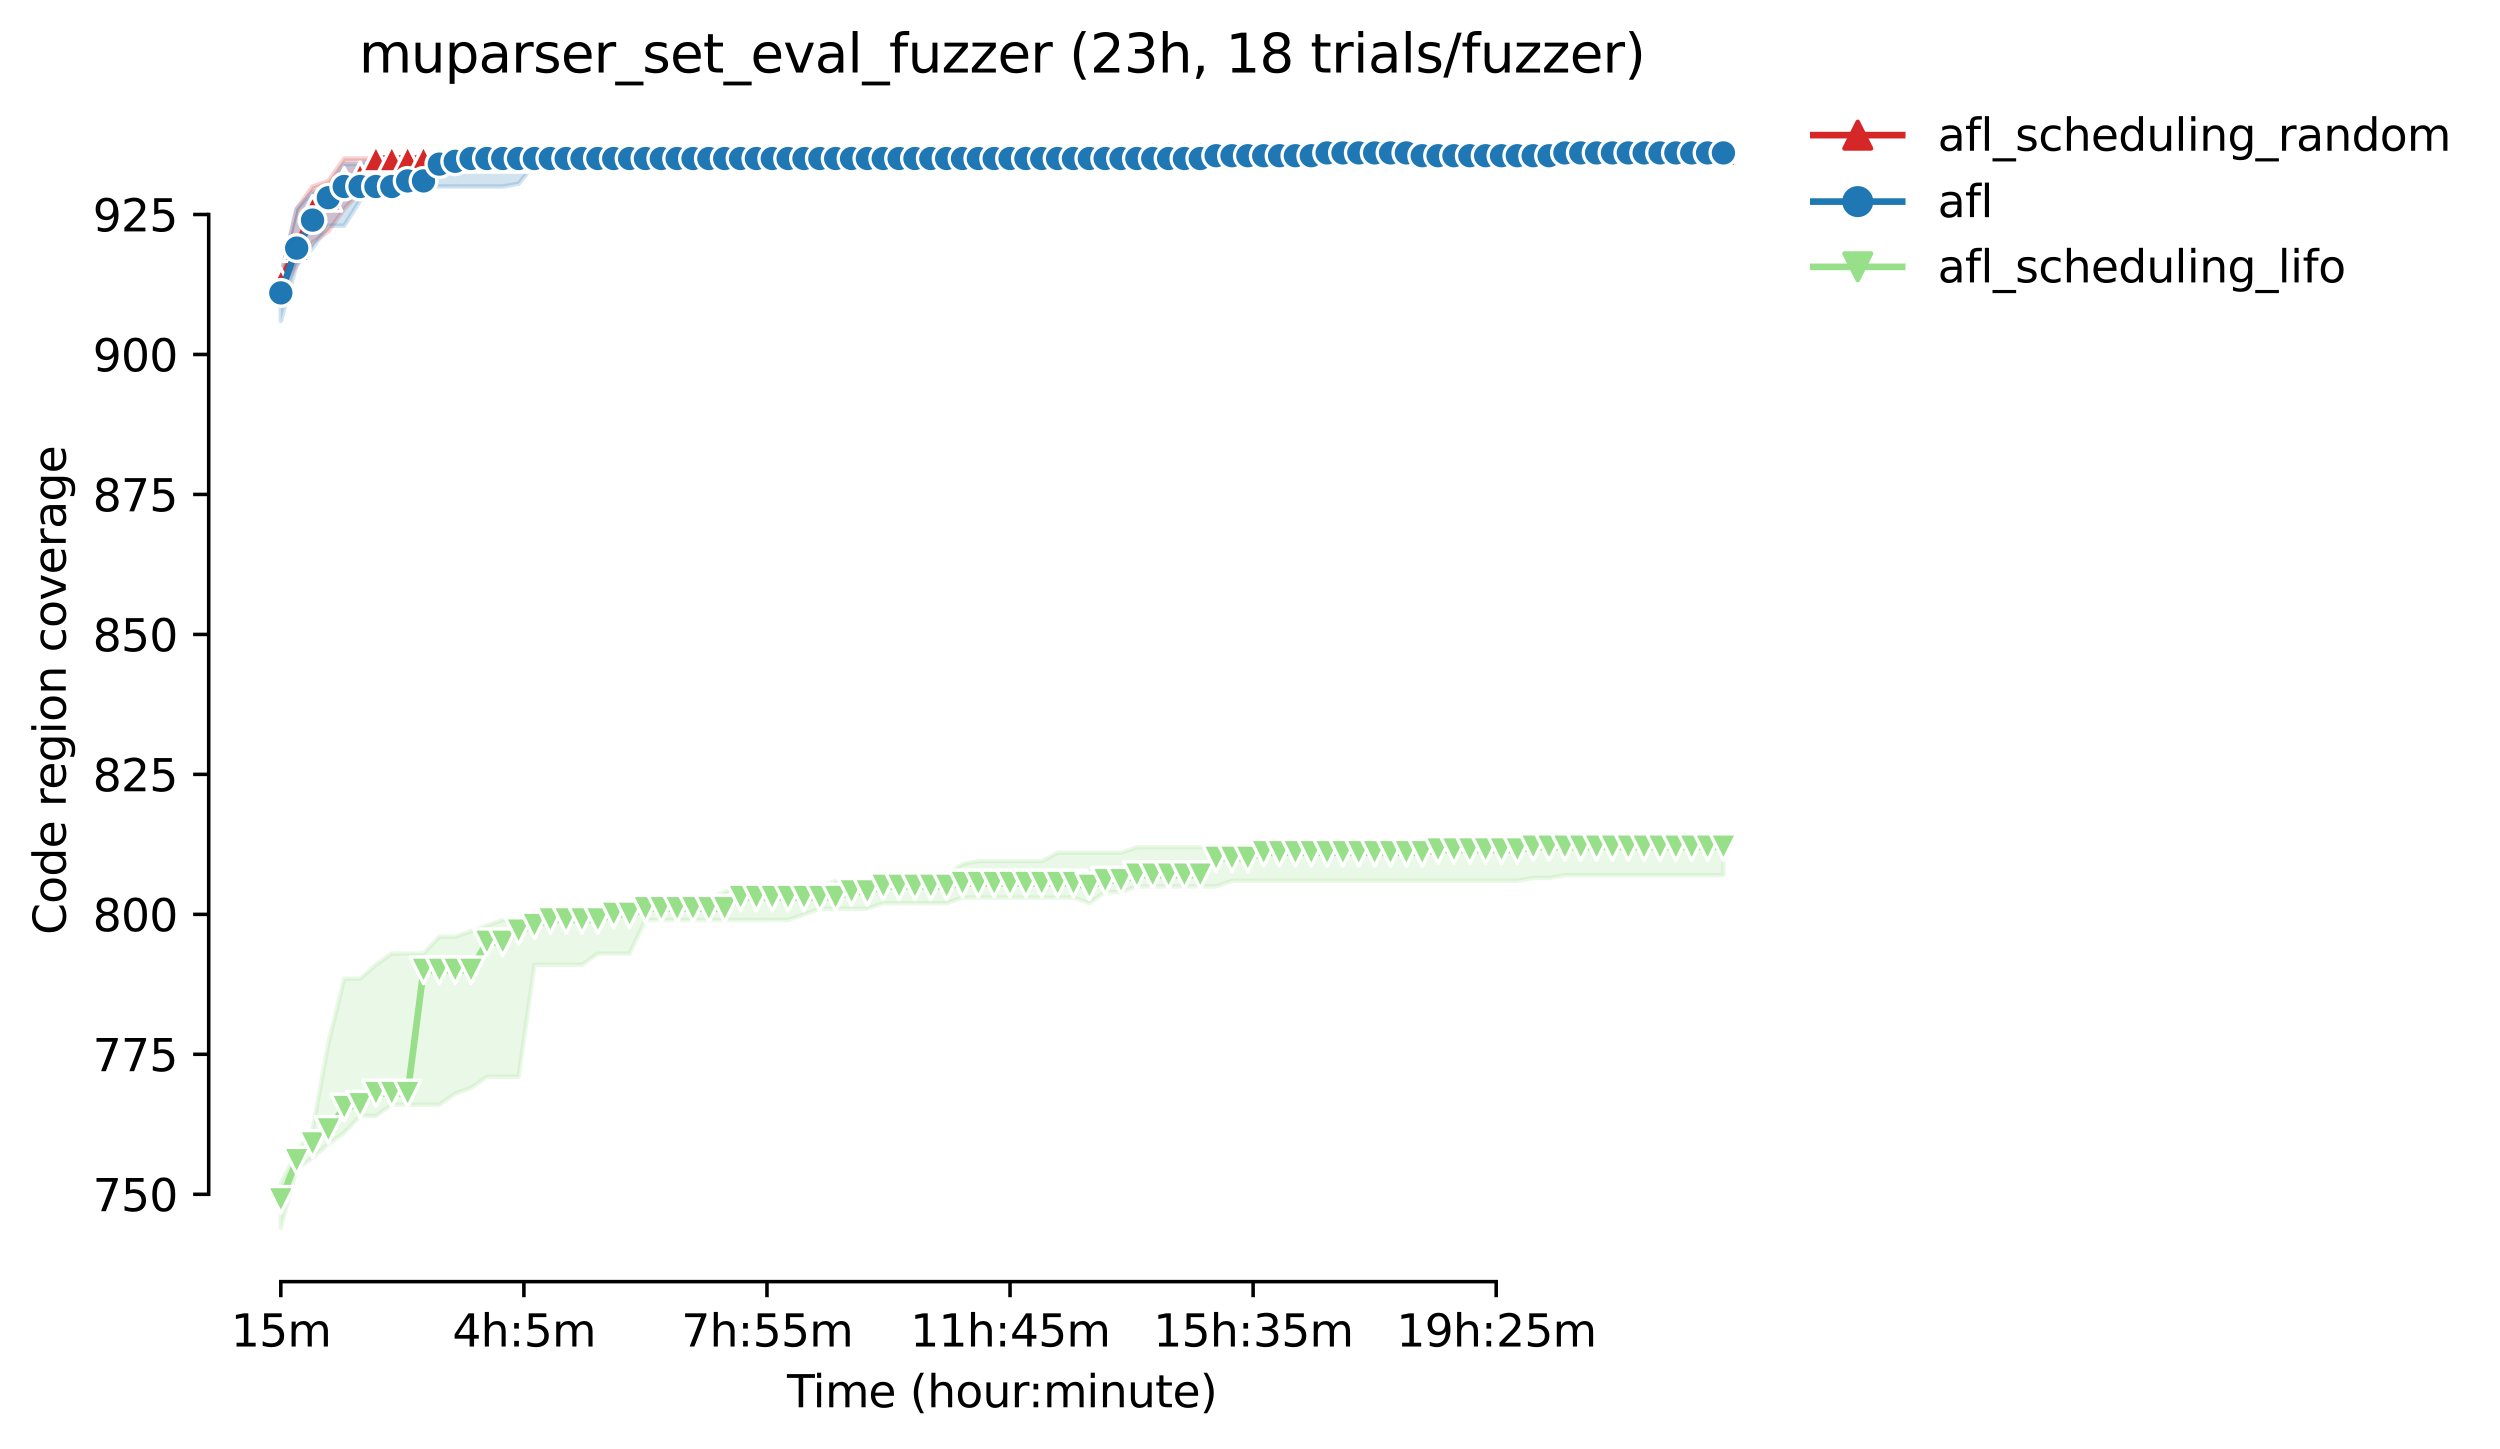 <?xml version="1.0" encoding="utf-8" standalone="no"?>
<!DOCTYPE svg PUBLIC "-//W3C//DTD SVG 1.1//EN"
  "http://www.w3.org/Graphics/SVG/1.1/DTD/svg11.dtd">
<svg height="325.986pt" version="1.1" viewBox="0 0 562.623 325.986" width="562.623pt" xmlns="http://www.w3.org/2000/svg" xmlns:xlink="http://www.w3.org/1999/xlink">
 <defs>
  <style type="text/css">*{stroke-linecap:butt;stroke-linejoin:round;}</style>
 </defs>
 <g id="figure_1">
  <g id="patch_1">
   <path d="M 0 325.986 
L 562.623 325.986 
L 562.623 0 
L 0 0 
z
" style="fill:#ffffff;"/>
  </g>
  <g id="axes_1">
   <g id="patch_2">
    <path d="M 46.966 288.43 
L 404.086 288.43 
L 404.086 22.318 
L 46.966 22.318 
z
" style="fill:#ffffff;"/>
   </g>
   <g id="PolyCollection_1">
    <defs>
     <path d="M 63.198 -263.852 
L 63.198 -260.072 
L 66.766 -266.372 
L 70.334 -271.412 
L 73.901 -273.932 
L 77.469 -278.972 
L 81.037 -282.752 
L 84.604 -282.752 
L 88.172 -285.272 
L 91.739 -286.532 
L 95.307 -286.532 
L 98.875 -287.792 
L 102.442 -287.792 
L 106.01 -289.052 
L 109.578 -290.312 
L 113.145 -290.312 
L 116.713 -290.312 
L 120.28 -290.312 
L 123.848 -290.312 
L 127.416 -290.312 
L 130.983 -290.312 
L 134.551 -290.312 
L 138.119 -290.312 
L 141.686 -290.312 
L 145.254 -290.312 
L 148.822 -290.312 
L 152.389 -290.312 
L 155.957 -290.312 
L 159.524 -290.312 
L 163.092 -290.312 
L 166.66 -290.312 
L 170.227 -290.312 
L 173.795 -290.312 
L 177.363 -290.312 
L 180.93 -290.312 
L 184.498 -290.312 
L 188.065 -290.312 
L 191.633 -290.312 
L 195.201 -290.312 
L 198.768 -290.312 
L 202.336 -290.312 
L 205.904 -290.312 
L 209.471 -290.312 
L 213.039 -290.312 
L 216.607 -290.312 
L 220.174 -290.312 
L 223.742 -290.312 
L 227.309 -290.312 
L 230.877 -290.312 
L 234.445 -290.312 
L 238.012 -290.312 
L 241.58 -290.312 
L 245.148 -290.312 
L 248.715 -290.312 
L 252.283 -290.312 
L 255.851 -290.312 
L 259.418 -290.312 
L 262.986 -290.312 
L 266.553 -290.312 
L 270.121 -290.312 
L 273.689 -290.312 
L 277.256 -290.312 
L 280.824 -290.312 
L 284.392 -290.312 
L 287.959 -290.312 
L 291.527 -290.312 
L 295.094 -290.312 
L 298.662 -290.312 
L 302.23 -290.312 
L 305.797 -290.312 
L 309.365 -290.312 
L 312.933 -290.312 
L 316.5 -290.312 
L 320.068 -290.312 
L 323.636 -290.312 
L 327.203 -290.312 
L 330.771 -290.312 
L 334.338 -290.312 
L 337.906 -290.312 
L 341.474 -290.312 
L 345.041 -290.312 
L 348.609 -291.572 
L 352.177 -291.572 
L 355.744 -291.572 
L 359.312 -291.572 
L 362.879 -291.572 
L 366.447 -291.572 
L 370.015 -291.572 
L 373.582 -291.572 
L 377.15 -291.572 
L 380.718 -291.572 
L 384.285 -291.572 
L 387.853 -291.572 
L 387.853 -291.572 
L 387.853 -291.572 
L 384.285 -291.572 
L 380.718 -291.572 
L 377.15 -291.572 
L 373.582 -291.572 
L 370.015 -291.572 
L 366.447 -291.572 
L 362.879 -291.572 
L 359.312 -291.572 
L 355.744 -291.572 
L 352.177 -291.572 
L 348.609 -291.572 
L 345.041 -291.572 
L 341.474 -291.572 
L 337.906 -291.572 
L 334.338 -291.572 
L 330.771 -291.572 
L 327.203 -291.572 
L 323.636 -291.572 
L 320.068 -291.572 
L 316.5 -291.572 
L 312.933 -291.572 
L 309.365 -291.572 
L 305.797 -291.572 
L 302.23 -291.572 
L 298.662 -291.572 
L 295.094 -291.572 
L 291.527 -291.572 
L 287.959 -291.572 
L 284.392 -291.572 
L 280.824 -291.572 
L 277.256 -291.572 
L 273.689 -291.572 
L 270.121 -291.572 
L 266.553 -291.572 
L 262.986 -291.572 
L 259.418 -291.572 
L 255.851 -291.572 
L 252.283 -291.572 
L 248.715 -291.572 
L 245.148 -291.572 
L 241.58 -291.572 
L 238.012 -291.572 
L 234.445 -291.572 
L 230.877 -291.572 
L 227.309 -291.572 
L 223.742 -291.572 
L 220.174 -291.572 
L 216.607 -291.572 
L 213.039 -291.572 
L 209.471 -291.572 
L 205.904 -291.572 
L 202.336 -291.572 
L 198.768 -291.572 
L 195.201 -291.572 
L 191.633 -291.572 
L 188.065 -291.572 
L 184.498 -291.572 
L 180.93 -291.572 
L 177.363 -291.572 
L 173.795 -291.572 
L 170.227 -291.572 
L 166.66 -291.572 
L 163.092 -291.572 
L 159.524 -291.572 
L 155.957 -291.572 
L 152.389 -291.572 
L 148.822 -291.572 
L 145.254 -291.572 
L 141.686 -291.572 
L 138.119 -291.572 
L 134.551 -291.572 
L 130.983 -290.312 
L 127.416 -290.312 
L 123.848 -290.312 
L 120.28 -290.312 
L 116.713 -290.312 
L 113.145 -290.312 
L 109.578 -290.312 
L 106.01 -290.312 
L 102.442 -290.312 
L 98.875 -290.312 
L 95.307 -290.312 
L 91.739 -290.312 
L 88.172 -290.312 
L 84.604 -290.312 
L 81.037 -290.312 
L 77.469 -290.312 
L 73.901 -285.272 
L 70.334 -284.012 
L 66.766 -278.972 
L 63.198 -263.852 
z
" id="m4dd554e9f7" style="stroke:#d62728;stroke-opacity:0.2;"/>
    </defs>
    <g clip-path="url(#paafccfe746)">
     <use style="fill:#d62728;fill-opacity:0.2;stroke:#d62728;stroke-opacity:0.2;" x="0" xlink:href="#m4dd554e9f7" y="325.986"/>
    </g>
   </g>
   <g id="PolyCollection_2">
    <defs>
     <path d="M 63.198 -263.852 
L 63.198 -253.772 
L 66.766 -266.372 
L 70.334 -270.152 
L 73.901 -275.192 
L 77.469 -275.192 
L 81.037 -280.862 
L 84.604 -282.752 
L 88.172 -282.752 
L 91.739 -283.382 
L 95.307 -284.012 
L 98.875 -284.012 
L 102.442 -284.012 
L 106.01 -284.012 
L 109.578 -284.012 
L 113.145 -284.012 
L 116.713 -284.642 
L 120.28 -289.052 
L 123.848 -289.052 
L 127.416 -289.052 
L 130.983 -289.052 
L 134.551 -289.052 
L 138.119 -289.052 
L 141.686 -290.312 
L 145.254 -290.312 
L 148.822 -290.312 
L 152.389 -290.312 
L 155.957 -290.312 
L 159.524 -290.312 
L 163.092 -290.312 
L 166.66 -290.312 
L 170.227 -290.312 
L 173.795 -290.312 
L 177.363 -290.312 
L 180.93 -290.312 
L 184.498 -290.312 
L 188.065 -290.312 
L 191.633 -290.312 
L 195.201 -290.312 
L 198.768 -290.312 
L 202.336 -290.312 
L 205.904 -290.312 
L 209.471 -290.312 
L 213.039 -290.312 
L 216.607 -290.312 
L 220.174 -290.312 
L 223.742 -290.312 
L 227.309 -290.312 
L 230.877 -290.312 
L 234.445 -290.312 
L 238.012 -290.312 
L 241.58 -290.312 
L 245.148 -290.312 
L 248.715 -290.312 
L 252.283 -290.312 
L 255.851 -290.312 
L 259.418 -290.312 
L 262.986 -290.312 
L 266.553 -290.312 
L 270.121 -290.312 
L 273.689 -290.312 
L 277.256 -290.312 
L 280.824 -290.312 
L 284.392 -290.312 
L 287.959 -290.312 
L 291.527 -290.312 
L 295.094 -290.312 
L 298.662 -290.312 
L 302.23 -290.312 
L 305.797 -290.312 
L 309.365 -290.312 
L 312.933 -290.312 
L 316.5 -290.312 
L 320.068 -290.312 
L 323.636 -290.312 
L 327.203 -290.312 
L 330.771 -290.312 
L 334.338 -290.312 
L 337.906 -290.312 
L 341.474 -290.312 
L 345.041 -290.312 
L 348.609 -290.312 
L 352.177 -290.312 
L 355.744 -290.312 
L 359.312 -290.312 
L 362.879 -290.312 
L 366.447 -290.312 
L 370.015 -290.312 
L 373.582 -290.312 
L 377.15 -290.312 
L 380.718 -290.312 
L 384.285 -290.312 
L 387.853 -290.312 
L 387.853 -291.572 
L 387.853 -291.572 
L 384.285 -291.572 
L 380.718 -291.572 
L 377.15 -291.572 
L 373.582 -291.572 
L 370.015 -291.572 
L 366.447 -291.572 
L 362.879 -291.572 
L 359.312 -291.572 
L 355.744 -291.572 
L 352.177 -291.572 
L 348.609 -291.572 
L 345.041 -291.572 
L 341.474 -291.572 
L 337.906 -291.572 
L 334.338 -291.572 
L 330.771 -291.572 
L 327.203 -291.572 
L 323.636 -291.572 
L 320.068 -291.572 
L 316.5 -291.572 
L 312.933 -291.572 
L 309.365 -291.572 
L 305.797 -291.572 
L 302.23 -291.572 
L 298.662 -291.572 
L 295.094 -291.572 
L 291.527 -291.572 
L 287.959 -291.572 
L 284.392 -291.572 
L 280.824 -291.572 
L 277.256 -291.572 
L 273.689 -291.572 
L 270.121 -291.572 
L 266.553 -291.572 
L 262.986 -291.572 
L 259.418 -291.572 
L 255.851 -291.572 
L 252.283 -291.572 
L 248.715 -291.572 
L 245.148 -291.572 
L 241.58 -291.572 
L 238.012 -291.572 
L 234.445 -291.572 
L 230.877 -291.572 
L 227.309 -291.572 
L 223.742 -291.572 
L 220.174 -291.572 
L 216.607 -291.572 
L 213.039 -291.572 
L 209.471 -291.572 
L 205.904 -291.572 
L 202.336 -291.572 
L 198.768 -291.572 
L 195.201 -291.572 
L 191.633 -291.572 
L 188.065 -291.572 
L 184.498 -291.572 
L 180.93 -291.572 
L 177.363 -291.572 
L 173.795 -291.572 
L 170.227 -291.572 
L 166.66 -291.572 
L 163.092 -291.572 
L 159.524 -291.572 
L 155.957 -291.572 
L 152.389 -291.572 
L 148.822 -291.572 
L 145.254 -291.572 
L 141.686 -291.572 
L 138.119 -290.312 
L 134.551 -290.312 
L 130.983 -290.312 
L 127.416 -290.312 
L 123.848 -290.312 
L 120.28 -290.312 
L 116.713 -290.312 
L 113.145 -290.312 
L 109.578 -290.312 
L 106.01 -290.312 
L 102.442 -290.312 
L 98.875 -290.312 
L 95.307 -290.312 
L 91.739 -290.312 
L 88.172 -290.312 
L 84.604 -290.312 
L 81.037 -289.052 
L 77.469 -289.052 
L 73.901 -284.012 
L 70.334 -282.752 
L 66.766 -278.972 
L 63.198 -263.852 
z
" id="mc63c95d315" style="stroke:#1f77b4;stroke-opacity:0.2;"/>
    </defs>
    <g clip-path="url(#paafccfe746)">
     <use style="fill:#1f77b4;fill-opacity:0.2;stroke:#1f77b4;stroke-opacity:0.2;" x="0" xlink:href="#mc63c95d315" y="325.986"/>
    </g>
   </g>
   <g id="PolyCollection_3">
    <defs>
     <path d="M 63.198 -59.732 
L 63.198 -49.652 
L 66.766 -62.882 
L 70.334 -65.402 
L 73.901 -68.552 
L 77.469 -71.072 
L 81.037 -74.852 
L 84.604 -74.852 
L 88.172 -77.372 
L 91.739 -77.372 
L 95.307 -77.372 
L 98.875 -77.372 
L 102.442 -79.892 
L 106.01 -81.152 
L 109.578 -83.672 
L 113.145 -83.672 
L 116.713 -83.672 
L 120.28 -108.872 
L 123.848 -108.872 
L 127.416 -108.872 
L 130.983 -108.872 
L 134.551 -111.392 
L 138.119 -111.392 
L 141.686 -111.392 
L 145.254 -118.952 
L 148.822 -118.952 
L 152.389 -118.952 
L 155.957 -118.952 
L 159.524 -118.952 
L 163.092 -118.952 
L 166.66 -118.952 
L 170.227 -118.952 
L 173.795 -118.952 
L 177.363 -118.952 
L 180.93 -120.212 
L 184.498 -121.472 
L 188.065 -121.472 
L 191.633 -121.472 
L 195.201 -121.472 
L 198.768 -122.732 
L 202.336 -122.732 
L 205.904 -122.732 
L 209.471 -122.732 
L 213.039 -122.732 
L 216.607 -123.992 
L 220.174 -123.992 
L 223.742 -123.992 
L 227.309 -123.992 
L 230.877 -123.992 
L 234.445 -123.992 
L 238.012 -123.992 
L 241.58 -123.992 
L 245.148 -122.732 
L 248.715 -125.252 
L 252.283 -125.252 
L 255.851 -126.512 
L 259.418 -126.512 
L 262.986 -126.512 
L 266.553 -126.512 
L 270.121 -126.512 
L 273.689 -126.512 
L 277.256 -127.772 
L 280.824 -127.772 
L 284.392 -127.772 
L 287.959 -127.772 
L 291.527 -127.772 
L 295.094 -127.772 
L 298.662 -127.772 
L 302.23 -127.772 
L 305.797 -127.772 
L 309.365 -127.772 
L 312.933 -127.772 
L 316.5 -127.772 
L 320.068 -127.772 
L 323.636 -127.772 
L 327.203 -127.772 
L 330.771 -127.772 
L 334.338 -127.772 
L 337.906 -127.772 
L 341.474 -127.772 
L 345.041 -128.402 
L 348.609 -128.402 
L 352.177 -129.032 
L 355.744 -129.032 
L 359.312 -129.032 
L 362.879 -129.032 
L 366.447 -129.032 
L 370.015 -129.032 
L 373.582 -129.032 
L 377.15 -129.032 
L 380.718 -129.032 
L 384.285 -129.032 
L 387.853 -129.032 
L 387.853 -137.852 
L 387.853 -137.852 
L 384.285 -137.852 
L 380.718 -137.852 
L 377.15 -137.852 
L 373.582 -137.852 
L 370.015 -137.852 
L 366.447 -137.222 
L 362.879 -137.222 
L 359.312 -137.222 
L 355.744 -137.222 
L 352.177 -137.222 
L 348.609 -137.222 
L 345.041 -137.852 
L 341.474 -136.592 
L 337.906 -136.592 
L 334.338 -136.592 
L 330.771 -136.592 
L 327.203 -136.592 
L 323.636 -136.592 
L 320.068 -136.592 
L 316.5 -136.592 
L 312.933 -136.592 
L 309.365 -136.592 
L 305.797 -136.592 
L 302.23 -136.592 
L 298.662 -136.592 
L 295.094 -136.592 
L 291.527 -136.592 
L 287.959 -136.592 
L 284.392 -136.592 
L 280.824 -135.332 
L 277.256 -135.332 
L 273.689 -135.332 
L 270.121 -135.332 
L 266.553 -135.332 
L 262.986 -135.332 
L 259.418 -135.332 
L 255.851 -135.332 
L 252.283 -134.072 
L 248.715 -134.072 
L 245.148 -134.072 
L 241.58 -134.072 
L 238.012 -134.072 
L 234.445 -132.182 
L 230.877 -132.182 
L 227.309 -132.182 
L 223.742 -132.182 
L 220.174 -132.182 
L 216.607 -131.552 
L 213.039 -129.032 
L 209.471 -129.032 
L 205.904 -129.032 
L 202.336 -129.032 
L 198.768 -129.032 
L 195.201 -127.772 
L 191.633 -127.772 
L 188.065 -127.772 
L 184.498 -126.512 
L 180.93 -126.512 
L 177.363 -126.512 
L 173.795 -126.512 
L 170.227 -126.512 
L 166.66 -126.512 
L 163.092 -125.252 
L 159.524 -123.992 
L 155.957 -123.992 
L 152.389 -123.992 
L 148.822 -122.732 
L 145.254 -122.732 
L 141.686 -121.472 
L 138.119 -121.472 
L 134.551 -121.472 
L 130.983 -120.212 
L 127.416 -120.212 
L 123.848 -120.212 
L 120.28 -120.212 
L 116.713 -118.952 
L 113.145 -118.952 
L 109.578 -117.692 
L 106.01 -116.432 
L 102.442 -115.172 
L 98.875 -115.172 
L 95.307 -111.392 
L 91.739 -111.392 
L 88.172 -111.392 
L 84.604 -108.872 
L 81.037 -105.722 
L 77.469 -105.722 
L 73.901 -91.232 
L 70.334 -71.702 
L 66.766 -66.662 
L 63.198 -59.732 
z
" id="m08d6504e55" style="stroke:#98df8a;stroke-opacity:0.2;"/>
    </defs>
    <g clip-path="url(#paafccfe746)">
     <use style="fill:#98df8a;fill-opacity:0.2;stroke:#98df8a;stroke-opacity:0.2;" x="0" xlink:href="#m08d6504e55" y="325.986"/>
    </g>
   </g>
   <g id="matplotlib.axis_1">
    <g id="xtick_1">
     <g id="line2d_1">
      <defs>
       <path d="M 0 0 
L 0 3.5 
" id="m48e5436ec5" style="stroke:#000000;stroke-width:0.8;"/>
      </defs>
      <g>
       <use style="stroke:#000000;stroke-width:0.8;" x="63.198" xlink:href="#m48e5436ec5" y="288.43"/>
      </g>
     </g>
     <g id="text_1">
      <!-- 15m -->
      <g transform="translate(51.966 303.029)scale(0.1 -0.1)">
       <defs>
        <path d="M 794 531 
L 1825 531 
L 1825 4091 
L 703 3866 
L 703 4441 
L 1819 4666 
L 2450 4666 
L 2450 531 
L 3481 531 
L 3481 0 
L 794 0 
L 794 531 
z
" id="DejaVuSans-31" transform="scale(0.016)"/>
        <path d="M 691 4666 
L 3169 4666 
L 3169 4134 
L 1269 4134 
L 1269 2991 
Q 1406 3038 1543 3061 
Q 1681 3084 1819 3084 
Q 2600 3084 3056 2656 
Q 3513 2228 3513 1497 
Q 3513 744 3044 326 
Q 2575 -91 1722 -91 
Q 1428 -91 1123 -41 
Q 819 9 494 109 
L 494 744 
Q 775 591 1075 516 
Q 1375 441 1709 441 
Q 2250 441 2565 725 
Q 2881 1009 2881 1497 
Q 2881 1984 2565 2268 
Q 2250 2553 1709 2553 
Q 1456 2553 1204 2497 
Q 953 2441 691 2322 
L 691 4666 
z
" id="DejaVuSans-35" transform="scale(0.016)"/>
        <path d="M 3328 2828 
Q 3544 3216 3844 3400 
Q 4144 3584 4550 3584 
Q 5097 3584 5394 3201 
Q 5691 2819 5691 2113 
L 5691 0 
L 5113 0 
L 5113 2094 
Q 5113 2597 4934 2840 
Q 4756 3084 4391 3084 
Q 3944 3084 3684 2787 
Q 3425 2491 3425 1978 
L 3425 0 
L 2847 0 
L 2847 2094 
Q 2847 2600 2669 2842 
Q 2491 3084 2119 3084 
Q 1678 3084 1418 2786 
Q 1159 2488 1159 1978 
L 1159 0 
L 581 0 
L 581 3500 
L 1159 3500 
L 1159 2956 
Q 1356 3278 1631 3431 
Q 1906 3584 2284 3584 
Q 2666 3584 2933 3390 
Q 3200 3197 3328 2828 
z
" id="DejaVuSans-6d" transform="scale(0.016)"/>
       </defs>
       <use xlink:href="#DejaVuSans-31"/>
       <use x="63.623" xlink:href="#DejaVuSans-35"/>
       <use x="127.246" xlink:href="#DejaVuSans-6d"/>
      </g>
     </g>
    </g>
    <g id="xtick_2">
     <g id="line2d_2">
      <g>
       <use style="stroke:#000000;stroke-width:0.8;" x="117.902" xlink:href="#m48e5436ec5" y="288.43"/>
      </g>
     </g>
     <g id="text_2">
      <!-- 4h:5m -->
      <g transform="translate(101.816 303.029)scale(0.1 -0.1)">
       <defs>
        <path d="M 2419 4116 
L 825 1625 
L 2419 1625 
L 2419 4116 
z
M 2253 4666 
L 3047 4666 
L 3047 1625 
L 3713 1625 
L 3713 1100 
L 3047 1100 
L 3047 0 
L 2419 0 
L 2419 1100 
L 313 1100 
L 313 1709 
L 2253 4666 
z
" id="DejaVuSans-34" transform="scale(0.016)"/>
        <path d="M 3513 2113 
L 3513 0 
L 2938 0 
L 2938 2094 
Q 2938 2591 2744 2837 
Q 2550 3084 2163 3084 
Q 1697 3084 1428 2787 
Q 1159 2491 1159 1978 
L 1159 0 
L 581 0 
L 581 4863 
L 1159 4863 
L 1159 2956 
Q 1366 3272 1645 3428 
Q 1925 3584 2291 3584 
Q 2894 3584 3203 3211 
Q 3513 2838 3513 2113 
z
" id="DejaVuSans-68" transform="scale(0.016)"/>
        <path d="M 750 794 
L 1409 794 
L 1409 0 
L 750 0 
L 750 794 
z
M 750 3309 
L 1409 3309 
L 1409 2516 
L 750 2516 
L 750 3309 
z
" id="DejaVuSans-3a" transform="scale(0.016)"/>
       </defs>
       <use xlink:href="#DejaVuSans-34"/>
       <use x="63.623" xlink:href="#DejaVuSans-68"/>
       <use x="127.002" xlink:href="#DejaVuSans-3a"/>
       <use x="160.693" xlink:href="#DejaVuSans-35"/>
       <use x="224.316" xlink:href="#DejaVuSans-6d"/>
      </g>
     </g>
    </g>
    <g id="xtick_3">
     <g id="line2d_3">
      <g>
       <use style="stroke:#000000;stroke-width:0.8;" x="172.606" xlink:href="#m48e5436ec5" y="288.43"/>
      </g>
     </g>
     <g id="text_3">
      <!-- 7h:55m -->
      <g transform="translate(153.339 303.029)scale(0.1 -0.1)">
       <defs>
        <path d="M 525 4666 
L 3525 4666 
L 3525 4397 
L 1831 0 
L 1172 0 
L 2766 4134 
L 525 4134 
L 525 4666 
z
" id="DejaVuSans-37" transform="scale(0.016)"/>
       </defs>
       <use xlink:href="#DejaVuSans-37"/>
       <use x="63.623" xlink:href="#DejaVuSans-68"/>
       <use x="127.002" xlink:href="#DejaVuSans-3a"/>
       <use x="160.693" xlink:href="#DejaVuSans-35"/>
       <use x="224.316" xlink:href="#DejaVuSans-35"/>
       <use x="287.939" xlink:href="#DejaVuSans-6d"/>
      </g>
     </g>
    </g>
    <g id="xtick_4">
     <g id="line2d_4">
      <g>
       <use style="stroke:#000000;stroke-width:0.8;" x="227.309" xlink:href="#m48e5436ec5" y="288.43"/>
      </g>
     </g>
     <g id="text_4">
      <!-- 11h:45m -->
      <g transform="translate(204.861 303.029)scale(0.1 -0.1)">
       <use xlink:href="#DejaVuSans-31"/>
       <use x="63.623" xlink:href="#DejaVuSans-31"/>
       <use x="127.246" xlink:href="#DejaVuSans-68"/>
       <use x="190.625" xlink:href="#DejaVuSans-3a"/>
       <use x="224.316" xlink:href="#DejaVuSans-34"/>
       <use x="287.939" xlink:href="#DejaVuSans-35"/>
       <use x="351.562" xlink:href="#DejaVuSans-6d"/>
      </g>
     </g>
    </g>
    <g id="xtick_5">
     <g id="line2d_5">
      <g>
       <use style="stroke:#000000;stroke-width:0.8;" x="282.013" xlink:href="#m48e5436ec5" y="288.43"/>
      </g>
     </g>
     <g id="text_5">
      <!-- 15h:35m -->
      <g transform="translate(259.565 303.029)scale(0.1 -0.1)">
       <defs>
        <path d="M 2597 2516 
Q 3050 2419 3304 2112 
Q 3559 1806 3559 1356 
Q 3559 666 3084 287 
Q 2609 -91 1734 -91 
Q 1441 -91 1130 -33 
Q 819 25 488 141 
L 488 750 
Q 750 597 1062 519 
Q 1375 441 1716 441 
Q 2309 441 2620 675 
Q 2931 909 2931 1356 
Q 2931 1769 2642 2001 
Q 2353 2234 1838 2234 
L 1294 2234 
L 1294 2753 
L 1863 2753 
Q 2328 2753 2575 2939 
Q 2822 3125 2822 3475 
Q 2822 3834 2567 4026 
Q 2313 4219 1838 4219 
Q 1578 4219 1281 4162 
Q 984 4106 628 3988 
L 628 4550 
Q 988 4650 1302 4700 
Q 1616 4750 1894 4750 
Q 2613 4750 3031 4423 
Q 3450 4097 3450 3541 
Q 3450 3153 3228 2886 
Q 3006 2619 2597 2516 
z
" id="DejaVuSans-33" transform="scale(0.016)"/>
       </defs>
       <use xlink:href="#DejaVuSans-31"/>
       <use x="63.623" xlink:href="#DejaVuSans-35"/>
       <use x="127.246" xlink:href="#DejaVuSans-68"/>
       <use x="190.625" xlink:href="#DejaVuSans-3a"/>
       <use x="224.316" xlink:href="#DejaVuSans-33"/>
       <use x="287.939" xlink:href="#DejaVuSans-35"/>
       <use x="351.562" xlink:href="#DejaVuSans-6d"/>
      </g>
     </g>
    </g>
    <g id="xtick_6">
     <g id="line2d_6">
      <g>
       <use style="stroke:#000000;stroke-width:0.8;" x="336.717" xlink:href="#m48e5436ec5" y="288.43"/>
      </g>
     </g>
     <g id="text_6">
      <!-- 19h:25m -->
      <g transform="translate(314.268 303.029)scale(0.1 -0.1)">
       <defs>
        <path d="M 703 97 
L 703 672 
Q 941 559 1184 500 
Q 1428 441 1663 441 
Q 2288 441 2617 861 
Q 2947 1281 2994 2138 
Q 2813 1869 2534 1725 
Q 2256 1581 1919 1581 
Q 1219 1581 811 2004 
Q 403 2428 403 3163 
Q 403 3881 828 4315 
Q 1253 4750 1959 4750 
Q 2769 4750 3195 4129 
Q 3622 3509 3622 2328 
Q 3622 1225 3098 567 
Q 2575 -91 1691 -91 
Q 1453 -91 1209 -44 
Q 966 3 703 97 
z
M 1959 2075 
Q 2384 2075 2632 2365 
Q 2881 2656 2881 3163 
Q 2881 3666 2632 3958 
Q 2384 4250 1959 4250 
Q 1534 4250 1286 3958 
Q 1038 3666 1038 3163 
Q 1038 2656 1286 2365 
Q 1534 2075 1959 2075 
z
" id="DejaVuSans-39" transform="scale(0.016)"/>
        <path d="M 1228 531 
L 3431 531 
L 3431 0 
L 469 0 
L 469 531 
Q 828 903 1448 1529 
Q 2069 2156 2228 2338 
Q 2531 2678 2651 2914 
Q 2772 3150 2772 3378 
Q 2772 3750 2511 3984 
Q 2250 4219 1831 4219 
Q 1534 4219 1204 4116 
Q 875 4013 500 3803 
L 500 4441 
Q 881 4594 1212 4672 
Q 1544 4750 1819 4750 
Q 2544 4750 2975 4387 
Q 3406 4025 3406 3419 
Q 3406 3131 3298 2873 
Q 3191 2616 2906 2266 
Q 2828 2175 2409 1742 
Q 1991 1309 1228 531 
z
" id="DejaVuSans-32" transform="scale(0.016)"/>
       </defs>
       <use xlink:href="#DejaVuSans-31"/>
       <use x="63.623" xlink:href="#DejaVuSans-39"/>
       <use x="127.246" xlink:href="#DejaVuSans-68"/>
       <use x="190.625" xlink:href="#DejaVuSans-3a"/>
       <use x="224.316" xlink:href="#DejaVuSans-32"/>
       <use x="287.939" xlink:href="#DejaVuSans-35"/>
       <use x="351.562" xlink:href="#DejaVuSans-6d"/>
      </g>
     </g>
    </g>
    <g id="text_7">
     <!-- Time (hour:minute) -->
     <g transform="translate(177.119 316.707)scale(0.1 -0.1)">
      <defs>
       <path d="M -19 4666 
L 3928 4666 
L 3928 4134 
L 2272 4134 
L 2272 0 
L 1638 0 
L 1638 4134 
L -19 4134 
L -19 4666 
z
" id="DejaVuSans-54" transform="scale(0.016)"/>
       <path d="M 603 3500 
L 1178 3500 
L 1178 0 
L 603 0 
L 603 3500 
z
M 603 4863 
L 1178 4863 
L 1178 4134 
L 603 4134 
L 603 4863 
z
" id="DejaVuSans-69" transform="scale(0.016)"/>
       <path d="M 3597 1894 
L 3597 1613 
L 953 1613 
Q 991 1019 1311 708 
Q 1631 397 2203 397 
Q 2534 397 2845 478 
Q 3156 559 3463 722 
L 3463 178 
Q 3153 47 2828 -22 
Q 2503 -91 2169 -91 
Q 1331 -91 842 396 
Q 353 884 353 1716 
Q 353 2575 817 3079 
Q 1281 3584 2069 3584 
Q 2775 3584 3186 3129 
Q 3597 2675 3597 1894 
z
M 3022 2063 
Q 3016 2534 2758 2815 
Q 2500 3097 2075 3097 
Q 1594 3097 1305 2825 
Q 1016 2553 972 2059 
L 3022 2063 
z
" id="DejaVuSans-65" transform="scale(0.016)"/>
       <path id="DejaVuSans-20" transform="scale(0.016)"/>
       <path d="M 1984 4856 
Q 1566 4138 1362 3434 
Q 1159 2731 1159 2009 
Q 1159 1288 1364 580 
Q 1569 -128 1984 -844 
L 1484 -844 
Q 1016 -109 783 600 
Q 550 1309 550 2009 
Q 550 2706 781 3412 
Q 1013 4119 1484 4856 
L 1984 4856 
z
" id="DejaVuSans-28" transform="scale(0.016)"/>
       <path d="M 1959 3097 
Q 1497 3097 1228 2736 
Q 959 2375 959 1747 
Q 959 1119 1226 758 
Q 1494 397 1959 397 
Q 2419 397 2687 759 
Q 2956 1122 2956 1747 
Q 2956 2369 2687 2733 
Q 2419 3097 1959 3097 
z
M 1959 3584 
Q 2709 3584 3137 3096 
Q 3566 2609 3566 1747 
Q 3566 888 3137 398 
Q 2709 -91 1959 -91 
Q 1206 -91 779 398 
Q 353 888 353 1747 
Q 353 2609 779 3096 
Q 1206 3584 1959 3584 
z
" id="DejaVuSans-6f" transform="scale(0.016)"/>
       <path d="M 544 1381 
L 544 3500 
L 1119 3500 
L 1119 1403 
Q 1119 906 1312 657 
Q 1506 409 1894 409 
Q 2359 409 2629 706 
Q 2900 1003 2900 1516 
L 2900 3500 
L 3475 3500 
L 3475 0 
L 2900 0 
L 2900 538 
Q 2691 219 2414 64 
Q 2138 -91 1772 -91 
Q 1169 -91 856 284 
Q 544 659 544 1381 
z
M 1991 3584 
L 1991 3584 
z
" id="DejaVuSans-75" transform="scale(0.016)"/>
       <path d="M 2631 2963 
Q 2534 3019 2420 3045 
Q 2306 3072 2169 3072 
Q 1681 3072 1420 2755 
Q 1159 2438 1159 1844 
L 1159 0 
L 581 0 
L 581 3500 
L 1159 3500 
L 1159 2956 
Q 1341 3275 1631 3429 
Q 1922 3584 2338 3584 
Q 2397 3584 2469 3576 
Q 2541 3569 2628 3553 
L 2631 2963 
z
" id="DejaVuSans-72" transform="scale(0.016)"/>
       <path d="M 3513 2113 
L 3513 0 
L 2938 0 
L 2938 2094 
Q 2938 2591 2744 2837 
Q 2550 3084 2163 3084 
Q 1697 3084 1428 2787 
Q 1159 2491 1159 1978 
L 1159 0 
L 581 0 
L 581 3500 
L 1159 3500 
L 1159 2956 
Q 1366 3272 1645 3428 
Q 1925 3584 2291 3584 
Q 2894 3584 3203 3211 
Q 3513 2838 3513 2113 
z
" id="DejaVuSans-6e" transform="scale(0.016)"/>
       <path d="M 1172 4494 
L 1172 3500 
L 2356 3500 
L 2356 3053 
L 1172 3053 
L 1172 1153 
Q 1172 725 1289 603 
Q 1406 481 1766 481 
L 2356 481 
L 2356 0 
L 1766 0 
Q 1100 0 847 248 
Q 594 497 594 1153 
L 594 3053 
L 172 3053 
L 172 3500 
L 594 3500 
L 594 4494 
L 1172 4494 
z
" id="DejaVuSans-74" transform="scale(0.016)"/>
       <path d="M 513 4856 
L 1013 4856 
Q 1481 4119 1714 3412 
Q 1947 2706 1947 2009 
Q 1947 1309 1714 600 
Q 1481 -109 1013 -844 
L 513 -844 
Q 928 -128 1133 580 
Q 1338 1288 1338 2009 
Q 1338 2731 1133 3434 
Q 928 4138 513 4856 
z
" id="DejaVuSans-29" transform="scale(0.016)"/>
      </defs>
      <use xlink:href="#DejaVuSans-54"/>
      <use x="57.959" xlink:href="#DejaVuSans-69"/>
      <use x="85.742" xlink:href="#DejaVuSans-6d"/>
      <use x="183.154" xlink:href="#DejaVuSans-65"/>
      <use x="244.678" xlink:href="#DejaVuSans-20"/>
      <use x="276.465" xlink:href="#DejaVuSans-28"/>
      <use x="315.479" xlink:href="#DejaVuSans-68"/>
      <use x="378.857" xlink:href="#DejaVuSans-6f"/>
      <use x="440.039" xlink:href="#DejaVuSans-75"/>
      <use x="503.418" xlink:href="#DejaVuSans-72"/>
      <use x="542.781" xlink:href="#DejaVuSans-3a"/>
      <use x="576.473" xlink:href="#DejaVuSans-6d"/>
      <use x="673.885" xlink:href="#DejaVuSans-69"/>
      <use x="701.668" xlink:href="#DejaVuSans-6e"/>
      <use x="765.047" xlink:href="#DejaVuSans-75"/>
      <use x="828.426" xlink:href="#DejaVuSans-74"/>
      <use x="867.635" xlink:href="#DejaVuSans-65"/>
      <use x="929.158" xlink:href="#DejaVuSans-29"/>
     </g>
    </g>
   </g>
   <g id="matplotlib.axis_2">
    <g id="ytick_1">
     <g id="line2d_7">
      <defs>
       <path d="M 0 0 
L -3.5 0 
" id="m34b21f62d6" style="stroke:#000000;stroke-width:0.8;"/>
      </defs>
      <g>
       <use style="stroke:#000000;stroke-width:0.8;" x="46.966" xlink:href="#m34b21f62d6" y="268.774"/>
      </g>
     </g>
     <g id="text_8">
      <!-- 750 -->
      <g transform="translate(20.878 272.573)scale(0.1 -0.1)">
       <defs>
        <path d="M 2034 4250 
Q 1547 4250 1301 3770 
Q 1056 3291 1056 2328 
Q 1056 1369 1301 889 
Q 1547 409 2034 409 
Q 2525 409 2770 889 
Q 3016 1369 3016 2328 
Q 3016 3291 2770 3770 
Q 2525 4250 2034 4250 
z
M 2034 4750 
Q 2819 4750 3233 4129 
Q 3647 3509 3647 2328 
Q 3647 1150 3233 529 
Q 2819 -91 2034 -91 
Q 1250 -91 836 529 
Q 422 1150 422 2328 
Q 422 3509 836 4129 
Q 1250 4750 2034 4750 
z
" id="DejaVuSans-30" transform="scale(0.016)"/>
       </defs>
       <use xlink:href="#DejaVuSans-37"/>
       <use x="63.623" xlink:href="#DejaVuSans-35"/>
       <use x="127.246" xlink:href="#DejaVuSans-30"/>
      </g>
     </g>
    </g>
    <g id="ytick_2">
     <g id="line2d_8">
      <g>
       <use style="stroke:#000000;stroke-width:0.8;" x="46.966" xlink:href="#m34b21f62d6" y="237.274"/>
      </g>
     </g>
     <g id="text_9">
      <!-- 775 -->
      <g transform="translate(20.878 241.073)scale(0.1 -0.1)">
       <use xlink:href="#DejaVuSans-37"/>
       <use x="63.623" xlink:href="#DejaVuSans-37"/>
       <use x="127.246" xlink:href="#DejaVuSans-35"/>
      </g>
     </g>
    </g>
    <g id="ytick_3">
     <g id="line2d_9">
      <g>
       <use style="stroke:#000000;stroke-width:0.8;" x="46.966" xlink:href="#m34b21f62d6" y="205.774"/>
      </g>
     </g>
     <g id="text_10">
      <!-- 800 -->
      <g transform="translate(20.878 209.573)scale(0.1 -0.1)">
       <defs>
        <path d="M 2034 2216 
Q 1584 2216 1326 1975 
Q 1069 1734 1069 1313 
Q 1069 891 1326 650 
Q 1584 409 2034 409 
Q 2484 409 2743 651 
Q 3003 894 3003 1313 
Q 3003 1734 2745 1975 
Q 2488 2216 2034 2216 
z
M 1403 2484 
Q 997 2584 770 2862 
Q 544 3141 544 3541 
Q 544 4100 942 4425 
Q 1341 4750 2034 4750 
Q 2731 4750 3128 4425 
Q 3525 4100 3525 3541 
Q 3525 3141 3298 2862 
Q 3072 2584 2669 2484 
Q 3125 2378 3379 2068 
Q 3634 1759 3634 1313 
Q 3634 634 3220 271 
Q 2806 -91 2034 -91 
Q 1263 -91 848 271 
Q 434 634 434 1313 
Q 434 1759 690 2068 
Q 947 2378 1403 2484 
z
M 1172 3481 
Q 1172 3119 1398 2916 
Q 1625 2713 2034 2713 
Q 2441 2713 2670 2916 
Q 2900 3119 2900 3481 
Q 2900 3844 2670 4047 
Q 2441 4250 2034 4250 
Q 1625 4250 1398 4047 
Q 1172 3844 1172 3481 
z
" id="DejaVuSans-38" transform="scale(0.016)"/>
       </defs>
       <use xlink:href="#DejaVuSans-38"/>
       <use x="63.623" xlink:href="#DejaVuSans-30"/>
       <use x="127.246" xlink:href="#DejaVuSans-30"/>
      </g>
     </g>
    </g>
    <g id="ytick_4">
     <g id="line2d_10">
      <g>
       <use style="stroke:#000000;stroke-width:0.8;" x="46.966" xlink:href="#m34b21f62d6" y="174.274"/>
      </g>
     </g>
     <g id="text_11">
      <!-- 825 -->
      <g transform="translate(20.878 178.073)scale(0.1 -0.1)">
       <use xlink:href="#DejaVuSans-38"/>
       <use x="63.623" xlink:href="#DejaVuSans-32"/>
       <use x="127.246" xlink:href="#DejaVuSans-35"/>
      </g>
     </g>
    </g>
    <g id="ytick_5">
     <g id="line2d_11">
      <g>
       <use style="stroke:#000000;stroke-width:0.8;" x="46.966" xlink:href="#m34b21f62d6" y="142.774"/>
      </g>
     </g>
     <g id="text_12">
      <!-- 850 -->
      <g transform="translate(20.878 146.573)scale(0.1 -0.1)">
       <use xlink:href="#DejaVuSans-38"/>
       <use x="63.623" xlink:href="#DejaVuSans-35"/>
       <use x="127.246" xlink:href="#DejaVuSans-30"/>
      </g>
     </g>
    </g>
    <g id="ytick_6">
     <g id="line2d_12">
      <g>
       <use style="stroke:#000000;stroke-width:0.8;" x="46.966" xlink:href="#m34b21f62d6" y="111.274"/>
      </g>
     </g>
     <g id="text_13">
      <!-- 875 -->
      <g transform="translate(20.878 115.073)scale(0.1 -0.1)">
       <use xlink:href="#DejaVuSans-38"/>
       <use x="63.623" xlink:href="#DejaVuSans-37"/>
       <use x="127.246" xlink:href="#DejaVuSans-35"/>
      </g>
     </g>
    </g>
    <g id="ytick_7">
     <g id="line2d_13">
      <g>
       <use style="stroke:#000000;stroke-width:0.8;" x="46.966" xlink:href="#m34b21f62d6" y="79.774"/>
      </g>
     </g>
     <g id="text_14">
      <!-- 900 -->
      <g transform="translate(20.878 83.573)scale(0.1 -0.1)">
       <use xlink:href="#DejaVuSans-39"/>
       <use x="63.623" xlink:href="#DejaVuSans-30"/>
       <use x="127.246" xlink:href="#DejaVuSans-30"/>
      </g>
     </g>
    </g>
    <g id="ytick_8">
     <g id="line2d_14">
      <g>
       <use style="stroke:#000000;stroke-width:0.8;" x="46.966" xlink:href="#m34b21f62d6" y="48.274"/>
      </g>
     </g>
     <g id="text_15">
      <!-- 925 -->
      <g transform="translate(20.878 52.073)scale(0.1 -0.1)">
       <use xlink:href="#DejaVuSans-39"/>
       <use x="63.623" xlink:href="#DejaVuSans-32"/>
       <use x="127.246" xlink:href="#DejaVuSans-35"/>
      </g>
     </g>
    </g>
    <g id="text_16">
     <!-- Code region coverage -->
     <g transform="translate(14.798 210.38)rotate(-90)scale(0.1 -0.1)">
      <defs>
       <path d="M 4122 4306 
L 4122 3641 
Q 3803 3938 3442 4084 
Q 3081 4231 2675 4231 
Q 1875 4231 1450 3742 
Q 1025 3253 1025 2328 
Q 1025 1406 1450 917 
Q 1875 428 2675 428 
Q 3081 428 3442 575 
Q 3803 722 4122 1019 
L 4122 359 
Q 3791 134 3420 21 
Q 3050 -91 2638 -91 
Q 1578 -91 968 557 
Q 359 1206 359 2328 
Q 359 3453 968 4101 
Q 1578 4750 2638 4750 
Q 3056 4750 3426 4639 
Q 3797 4528 4122 4306 
z
" id="DejaVuSans-43" transform="scale(0.016)"/>
       <path d="M 2906 2969 
L 2906 4863 
L 3481 4863 
L 3481 0 
L 2906 0 
L 2906 525 
Q 2725 213 2448 61 
Q 2172 -91 1784 -91 
Q 1150 -91 751 415 
Q 353 922 353 1747 
Q 353 2572 751 3078 
Q 1150 3584 1784 3584 
Q 2172 3584 2448 3432 
Q 2725 3281 2906 2969 
z
M 947 1747 
Q 947 1113 1208 752 
Q 1469 391 1925 391 
Q 2381 391 2643 752 
Q 2906 1113 2906 1747 
Q 2906 2381 2643 2742 
Q 2381 3103 1925 3103 
Q 1469 3103 1208 2742 
Q 947 2381 947 1747 
z
" id="DejaVuSans-64" transform="scale(0.016)"/>
       <path d="M 2906 1791 
Q 2906 2416 2648 2759 
Q 2391 3103 1925 3103 
Q 1463 3103 1205 2759 
Q 947 2416 947 1791 
Q 947 1169 1205 825 
Q 1463 481 1925 481 
Q 2391 481 2648 825 
Q 2906 1169 2906 1791 
z
M 3481 434 
Q 3481 -459 3084 -895 
Q 2688 -1331 1869 -1331 
Q 1566 -1331 1297 -1286 
Q 1028 -1241 775 -1147 
L 775 -588 
Q 1028 -725 1275 -790 
Q 1522 -856 1778 -856 
Q 2344 -856 2625 -561 
Q 2906 -266 2906 331 
L 2906 616 
Q 2728 306 2450 153 
Q 2172 0 1784 0 
Q 1141 0 747 490 
Q 353 981 353 1791 
Q 353 2603 747 3093 
Q 1141 3584 1784 3584 
Q 2172 3584 2450 3431 
Q 2728 3278 2906 2969 
L 2906 3500 
L 3481 3500 
L 3481 434 
z
" id="DejaVuSans-67" transform="scale(0.016)"/>
       <path d="M 3122 3366 
L 3122 2828 
Q 2878 2963 2633 3030 
Q 2388 3097 2138 3097 
Q 1578 3097 1268 2742 
Q 959 2388 959 1747 
Q 959 1106 1268 751 
Q 1578 397 2138 397 
Q 2388 397 2633 464 
Q 2878 531 3122 666 
L 3122 134 
Q 2881 22 2623 -34 
Q 2366 -91 2075 -91 
Q 1284 -91 818 406 
Q 353 903 353 1747 
Q 353 2603 823 3093 
Q 1294 3584 2113 3584 
Q 2378 3584 2631 3529 
Q 2884 3475 3122 3366 
z
" id="DejaVuSans-63" transform="scale(0.016)"/>
       <path d="M 191 3500 
L 800 3500 
L 1894 563 
L 2988 3500 
L 3597 3500 
L 2284 0 
L 1503 0 
L 191 3500 
z
" id="DejaVuSans-76" transform="scale(0.016)"/>
       <path d="M 2194 1759 
Q 1497 1759 1228 1600 
Q 959 1441 959 1056 
Q 959 750 1161 570 
Q 1363 391 1709 391 
Q 2188 391 2477 730 
Q 2766 1069 2766 1631 
L 2766 1759 
L 2194 1759 
z
M 3341 1997 
L 3341 0 
L 2766 0 
L 2766 531 
Q 2569 213 2275 61 
Q 1981 -91 1556 -91 
Q 1019 -91 701 211 
Q 384 513 384 1019 
Q 384 1609 779 1909 
Q 1175 2209 1959 2209 
L 2766 2209 
L 2766 2266 
Q 2766 2663 2505 2880 
Q 2244 3097 1772 3097 
Q 1472 3097 1187 3025 
Q 903 2953 641 2809 
L 641 3341 
Q 956 3463 1253 3523 
Q 1550 3584 1831 3584 
Q 2591 3584 2966 3190 
Q 3341 2797 3341 1997 
z
" id="DejaVuSans-61" transform="scale(0.016)"/>
      </defs>
      <use xlink:href="#DejaVuSans-43"/>
      <use x="69.824" xlink:href="#DejaVuSans-6f"/>
      <use x="131.006" xlink:href="#DejaVuSans-64"/>
      <use x="194.482" xlink:href="#DejaVuSans-65"/>
      <use x="256.006" xlink:href="#DejaVuSans-20"/>
      <use x="287.793" xlink:href="#DejaVuSans-72"/>
      <use x="326.656" xlink:href="#DejaVuSans-65"/>
      <use x="388.18" xlink:href="#DejaVuSans-67"/>
      <use x="451.656" xlink:href="#DejaVuSans-69"/>
      <use x="479.439" xlink:href="#DejaVuSans-6f"/>
      <use x="540.621" xlink:href="#DejaVuSans-6e"/>
      <use x="604" xlink:href="#DejaVuSans-20"/>
      <use x="635.787" xlink:href="#DejaVuSans-63"/>
      <use x="690.768" xlink:href="#DejaVuSans-6f"/>
      <use x="751.949" xlink:href="#DejaVuSans-76"/>
      <use x="811.129" xlink:href="#DejaVuSans-65"/>
      <use x="872.652" xlink:href="#DejaVuSans-72"/>
      <use x="913.766" xlink:href="#DejaVuSans-61"/>
      <use x="975.045" xlink:href="#DejaVuSans-67"/>
      <use x="1038.521" xlink:href="#DejaVuSans-65"/>
     </g>
    </g>
   </g>
   <g id="line2d_15">
    <path clip-path="url(#paafccfe746)" d="M 63.198 63.394 
L 66.766 55.834 
L 70.334 47.014 
L 73.901 44.494 
L 77.469 40.714 
L 81.037 39.454 
L 84.604 35.674 
L 88.172 35.674 
L 91.739 35.674 
L 95.307 35.674 
L 98.875 35.674 
L 102.442 35.674 
L 106.01 35.674 
L 109.578 35.674 
L 113.145 35.674 
L 116.713 35.674 
L 120.28 35.674 
L 123.848 35.674 
L 127.416 35.674 
L 130.983 35.674 
L 134.551 35.674 
L 138.119 35.674 
L 141.686 35.674 
L 145.254 35.674 
L 148.822 35.674 
L 152.389 35.674 
L 155.957 35.674 
L 159.524 35.674 
L 163.092 35.674 
L 166.66 35.674 
L 170.227 35.674 
L 173.795 35.674 
L 177.363 35.674 
L 180.93 35.674 
L 184.498 35.674 
L 188.065 35.674 
L 191.633 35.674 
L 195.201 35.674 
L 198.768 35.674 
L 202.336 35.674 
L 205.904 35.674 
L 209.471 35.674 
L 213.039 35.674 
L 216.607 35.674 
L 220.174 35.674 
L 223.742 35.674 
L 227.309 35.674 
L 230.877 35.674 
L 234.445 35.674 
L 238.012 35.674 
L 241.58 35.674 
L 245.148 35.674 
L 248.715 35.674 
L 252.283 35.674 
L 255.851 35.674 
L 259.418 34.414 
L 262.986 34.414 
L 266.553 34.414 
L 270.121 34.414 
L 273.689 34.414 
L 277.256 34.414 
L 280.824 34.414 
L 284.392 34.414 
L 287.959 34.414 
L 291.527 34.414 
L 295.094 34.414 
L 298.662 34.414 
L 302.23 34.414 
L 305.797 34.414 
L 309.365 34.414 
L 312.933 34.414 
L 316.5 34.414 
L 320.068 34.414 
L 323.636 34.414 
L 327.203 34.414 
L 330.771 34.414 
L 334.338 34.414 
L 337.906 34.414 
L 341.474 34.414 
L 345.041 34.414 
L 348.609 34.414 
L 352.177 34.414 
L 355.744 34.414 
L 359.312 34.414 
L 362.879 34.414 
L 366.447 34.414 
L 370.015 34.414 
L 373.582 34.414 
L 377.15 34.414 
L 380.718 34.414 
L 384.285 34.414 
L 387.853 34.414 
" style="fill:none;stroke:#d62728;stroke-linecap:square;stroke-width:1.5;"/>
    <defs>
     <path d="M 0 -3 
L -3 3 
L 3 3 
z
" id="mdf6b040a1d" style="stroke:#ffffff;stroke-linejoin:miter;stroke-width:0.75;"/>
    </defs>
    <g clip-path="url(#paafccfe746)">
     <use style="fill:#d62728;stroke:#ffffff;stroke-linejoin:miter;stroke-width:0.75;" x="63.198" xlink:href="#mdf6b040a1d" y="63.394"/>
     <use style="fill:#d62728;stroke:#ffffff;stroke-linejoin:miter;stroke-width:0.75;" x="66.766" xlink:href="#mdf6b040a1d" y="55.834"/>
     <use style="fill:#d62728;stroke:#ffffff;stroke-linejoin:miter;stroke-width:0.75;" x="70.334" xlink:href="#mdf6b040a1d" y="47.014"/>
     <use style="fill:#d62728;stroke:#ffffff;stroke-linejoin:miter;stroke-width:0.75;" x="73.901" xlink:href="#mdf6b040a1d" y="44.494"/>
     <use style="fill:#d62728;stroke:#ffffff;stroke-linejoin:miter;stroke-width:0.75;" x="77.469" xlink:href="#mdf6b040a1d" y="40.714"/>
     <use style="fill:#d62728;stroke:#ffffff;stroke-linejoin:miter;stroke-width:0.75;" x="81.037" xlink:href="#mdf6b040a1d" y="39.454"/>
     <use style="fill:#d62728;stroke:#ffffff;stroke-linejoin:miter;stroke-width:0.75;" x="84.604" xlink:href="#mdf6b040a1d" y="35.674"/>
     <use style="fill:#d62728;stroke:#ffffff;stroke-linejoin:miter;stroke-width:0.75;" x="88.172" xlink:href="#mdf6b040a1d" y="35.674"/>
     <use style="fill:#d62728;stroke:#ffffff;stroke-linejoin:miter;stroke-width:0.75;" x="91.739" xlink:href="#mdf6b040a1d" y="35.674"/>
     <use style="fill:#d62728;stroke:#ffffff;stroke-linejoin:miter;stroke-width:0.75;" x="95.307" xlink:href="#mdf6b040a1d" y="35.674"/>
     <use style="fill:#d62728;stroke:#ffffff;stroke-linejoin:miter;stroke-width:0.75;" x="98.875" xlink:href="#mdf6b040a1d" y="35.674"/>
     <use style="fill:#d62728;stroke:#ffffff;stroke-linejoin:miter;stroke-width:0.75;" x="102.442" xlink:href="#mdf6b040a1d" y="35.674"/>
     <use style="fill:#d62728;stroke:#ffffff;stroke-linejoin:miter;stroke-width:0.75;" x="106.01" xlink:href="#mdf6b040a1d" y="35.674"/>
     <use style="fill:#d62728;stroke:#ffffff;stroke-linejoin:miter;stroke-width:0.75;" x="109.578" xlink:href="#mdf6b040a1d" y="35.674"/>
     <use style="fill:#d62728;stroke:#ffffff;stroke-linejoin:miter;stroke-width:0.75;" x="113.145" xlink:href="#mdf6b040a1d" y="35.674"/>
     <use style="fill:#d62728;stroke:#ffffff;stroke-linejoin:miter;stroke-width:0.75;" x="116.713" xlink:href="#mdf6b040a1d" y="35.674"/>
     <use style="fill:#d62728;stroke:#ffffff;stroke-linejoin:miter;stroke-width:0.75;" x="120.28" xlink:href="#mdf6b040a1d" y="35.674"/>
     <use style="fill:#d62728;stroke:#ffffff;stroke-linejoin:miter;stroke-width:0.75;" x="123.848" xlink:href="#mdf6b040a1d" y="35.674"/>
     <use style="fill:#d62728;stroke:#ffffff;stroke-linejoin:miter;stroke-width:0.75;" x="127.416" xlink:href="#mdf6b040a1d" y="35.674"/>
     <use style="fill:#d62728;stroke:#ffffff;stroke-linejoin:miter;stroke-width:0.75;" x="130.983" xlink:href="#mdf6b040a1d" y="35.674"/>
     <use style="fill:#d62728;stroke:#ffffff;stroke-linejoin:miter;stroke-width:0.75;" x="134.551" xlink:href="#mdf6b040a1d" y="35.674"/>
     <use style="fill:#d62728;stroke:#ffffff;stroke-linejoin:miter;stroke-width:0.75;" x="138.119" xlink:href="#mdf6b040a1d" y="35.674"/>
     <use style="fill:#d62728;stroke:#ffffff;stroke-linejoin:miter;stroke-width:0.75;" x="141.686" xlink:href="#mdf6b040a1d" y="35.674"/>
     <use style="fill:#d62728;stroke:#ffffff;stroke-linejoin:miter;stroke-width:0.75;" x="145.254" xlink:href="#mdf6b040a1d" y="35.674"/>
     <use style="fill:#d62728;stroke:#ffffff;stroke-linejoin:miter;stroke-width:0.75;" x="148.822" xlink:href="#mdf6b040a1d" y="35.674"/>
     <use style="fill:#d62728;stroke:#ffffff;stroke-linejoin:miter;stroke-width:0.75;" x="152.389" xlink:href="#mdf6b040a1d" y="35.674"/>
     <use style="fill:#d62728;stroke:#ffffff;stroke-linejoin:miter;stroke-width:0.75;" x="155.957" xlink:href="#mdf6b040a1d" y="35.674"/>
     <use style="fill:#d62728;stroke:#ffffff;stroke-linejoin:miter;stroke-width:0.75;" x="159.524" xlink:href="#mdf6b040a1d" y="35.674"/>
     <use style="fill:#d62728;stroke:#ffffff;stroke-linejoin:miter;stroke-width:0.75;" x="163.092" xlink:href="#mdf6b040a1d" y="35.674"/>
     <use style="fill:#d62728;stroke:#ffffff;stroke-linejoin:miter;stroke-width:0.75;" x="166.66" xlink:href="#mdf6b040a1d" y="35.674"/>
     <use style="fill:#d62728;stroke:#ffffff;stroke-linejoin:miter;stroke-width:0.75;" x="170.227" xlink:href="#mdf6b040a1d" y="35.674"/>
     <use style="fill:#d62728;stroke:#ffffff;stroke-linejoin:miter;stroke-width:0.75;" x="173.795" xlink:href="#mdf6b040a1d" y="35.674"/>
     <use style="fill:#d62728;stroke:#ffffff;stroke-linejoin:miter;stroke-width:0.75;" x="177.363" xlink:href="#mdf6b040a1d" y="35.674"/>
     <use style="fill:#d62728;stroke:#ffffff;stroke-linejoin:miter;stroke-width:0.75;" x="180.93" xlink:href="#mdf6b040a1d" y="35.674"/>
     <use style="fill:#d62728;stroke:#ffffff;stroke-linejoin:miter;stroke-width:0.75;" x="184.498" xlink:href="#mdf6b040a1d" y="35.674"/>
     <use style="fill:#d62728;stroke:#ffffff;stroke-linejoin:miter;stroke-width:0.75;" x="188.065" xlink:href="#mdf6b040a1d" y="35.674"/>
     <use style="fill:#d62728;stroke:#ffffff;stroke-linejoin:miter;stroke-width:0.75;" x="191.633" xlink:href="#mdf6b040a1d" y="35.674"/>
     <use style="fill:#d62728;stroke:#ffffff;stroke-linejoin:miter;stroke-width:0.75;" x="195.201" xlink:href="#mdf6b040a1d" y="35.674"/>
     <use style="fill:#d62728;stroke:#ffffff;stroke-linejoin:miter;stroke-width:0.75;" x="198.768" xlink:href="#mdf6b040a1d" y="35.674"/>
     <use style="fill:#d62728;stroke:#ffffff;stroke-linejoin:miter;stroke-width:0.75;" x="202.336" xlink:href="#mdf6b040a1d" y="35.674"/>
     <use style="fill:#d62728;stroke:#ffffff;stroke-linejoin:miter;stroke-width:0.75;" x="205.904" xlink:href="#mdf6b040a1d" y="35.674"/>
     <use style="fill:#d62728;stroke:#ffffff;stroke-linejoin:miter;stroke-width:0.75;" x="209.471" xlink:href="#mdf6b040a1d" y="35.674"/>
     <use style="fill:#d62728;stroke:#ffffff;stroke-linejoin:miter;stroke-width:0.75;" x="213.039" xlink:href="#mdf6b040a1d" y="35.674"/>
     <use style="fill:#d62728;stroke:#ffffff;stroke-linejoin:miter;stroke-width:0.75;" x="216.607" xlink:href="#mdf6b040a1d" y="35.674"/>
     <use style="fill:#d62728;stroke:#ffffff;stroke-linejoin:miter;stroke-width:0.75;" x="220.174" xlink:href="#mdf6b040a1d" y="35.674"/>
     <use style="fill:#d62728;stroke:#ffffff;stroke-linejoin:miter;stroke-width:0.75;" x="223.742" xlink:href="#mdf6b040a1d" y="35.674"/>
     <use style="fill:#d62728;stroke:#ffffff;stroke-linejoin:miter;stroke-width:0.75;" x="227.309" xlink:href="#mdf6b040a1d" y="35.674"/>
     <use style="fill:#d62728;stroke:#ffffff;stroke-linejoin:miter;stroke-width:0.75;" x="230.877" xlink:href="#mdf6b040a1d" y="35.674"/>
     <use style="fill:#d62728;stroke:#ffffff;stroke-linejoin:miter;stroke-width:0.75;" x="234.445" xlink:href="#mdf6b040a1d" y="35.674"/>
     <use style="fill:#d62728;stroke:#ffffff;stroke-linejoin:miter;stroke-width:0.75;" x="238.012" xlink:href="#mdf6b040a1d" y="35.674"/>
     <use style="fill:#d62728;stroke:#ffffff;stroke-linejoin:miter;stroke-width:0.75;" x="241.58" xlink:href="#mdf6b040a1d" y="35.674"/>
     <use style="fill:#d62728;stroke:#ffffff;stroke-linejoin:miter;stroke-width:0.75;" x="245.148" xlink:href="#mdf6b040a1d" y="35.674"/>
     <use style="fill:#d62728;stroke:#ffffff;stroke-linejoin:miter;stroke-width:0.75;" x="248.715" xlink:href="#mdf6b040a1d" y="35.674"/>
     <use style="fill:#d62728;stroke:#ffffff;stroke-linejoin:miter;stroke-width:0.75;" x="252.283" xlink:href="#mdf6b040a1d" y="35.674"/>
     <use style="fill:#d62728;stroke:#ffffff;stroke-linejoin:miter;stroke-width:0.75;" x="255.851" xlink:href="#mdf6b040a1d" y="35.674"/>
     <use style="fill:#d62728;stroke:#ffffff;stroke-linejoin:miter;stroke-width:0.75;" x="259.418" xlink:href="#mdf6b040a1d" y="34.414"/>
     <use style="fill:#d62728;stroke:#ffffff;stroke-linejoin:miter;stroke-width:0.75;" x="262.986" xlink:href="#mdf6b040a1d" y="34.414"/>
     <use style="fill:#d62728;stroke:#ffffff;stroke-linejoin:miter;stroke-width:0.75;" x="266.553" xlink:href="#mdf6b040a1d" y="34.414"/>
     <use style="fill:#d62728;stroke:#ffffff;stroke-linejoin:miter;stroke-width:0.75;" x="270.121" xlink:href="#mdf6b040a1d" y="34.414"/>
     <use style="fill:#d62728;stroke:#ffffff;stroke-linejoin:miter;stroke-width:0.75;" x="273.689" xlink:href="#mdf6b040a1d" y="34.414"/>
     <use style="fill:#d62728;stroke:#ffffff;stroke-linejoin:miter;stroke-width:0.75;" x="277.256" xlink:href="#mdf6b040a1d" y="34.414"/>
     <use style="fill:#d62728;stroke:#ffffff;stroke-linejoin:miter;stroke-width:0.75;" x="280.824" xlink:href="#mdf6b040a1d" y="34.414"/>
     <use style="fill:#d62728;stroke:#ffffff;stroke-linejoin:miter;stroke-width:0.75;" x="284.392" xlink:href="#mdf6b040a1d" y="34.414"/>
     <use style="fill:#d62728;stroke:#ffffff;stroke-linejoin:miter;stroke-width:0.75;" x="287.959" xlink:href="#mdf6b040a1d" y="34.414"/>
     <use style="fill:#d62728;stroke:#ffffff;stroke-linejoin:miter;stroke-width:0.75;" x="291.527" xlink:href="#mdf6b040a1d" y="34.414"/>
     <use style="fill:#d62728;stroke:#ffffff;stroke-linejoin:miter;stroke-width:0.75;" x="295.094" xlink:href="#mdf6b040a1d" y="34.414"/>
     <use style="fill:#d62728;stroke:#ffffff;stroke-linejoin:miter;stroke-width:0.75;" x="298.662" xlink:href="#mdf6b040a1d" y="34.414"/>
     <use style="fill:#d62728;stroke:#ffffff;stroke-linejoin:miter;stroke-width:0.75;" x="302.23" xlink:href="#mdf6b040a1d" y="34.414"/>
     <use style="fill:#d62728;stroke:#ffffff;stroke-linejoin:miter;stroke-width:0.75;" x="305.797" xlink:href="#mdf6b040a1d" y="34.414"/>
     <use style="fill:#d62728;stroke:#ffffff;stroke-linejoin:miter;stroke-width:0.75;" x="309.365" xlink:href="#mdf6b040a1d" y="34.414"/>
     <use style="fill:#d62728;stroke:#ffffff;stroke-linejoin:miter;stroke-width:0.75;" x="312.933" xlink:href="#mdf6b040a1d" y="34.414"/>
     <use style="fill:#d62728;stroke:#ffffff;stroke-linejoin:miter;stroke-width:0.75;" x="316.5" xlink:href="#mdf6b040a1d" y="34.414"/>
     <use style="fill:#d62728;stroke:#ffffff;stroke-linejoin:miter;stroke-width:0.75;" x="320.068" xlink:href="#mdf6b040a1d" y="34.414"/>
     <use style="fill:#d62728;stroke:#ffffff;stroke-linejoin:miter;stroke-width:0.75;" x="323.636" xlink:href="#mdf6b040a1d" y="34.414"/>
     <use style="fill:#d62728;stroke:#ffffff;stroke-linejoin:miter;stroke-width:0.75;" x="327.203" xlink:href="#mdf6b040a1d" y="34.414"/>
     <use style="fill:#d62728;stroke:#ffffff;stroke-linejoin:miter;stroke-width:0.75;" x="330.771" xlink:href="#mdf6b040a1d" y="34.414"/>
     <use style="fill:#d62728;stroke:#ffffff;stroke-linejoin:miter;stroke-width:0.75;" x="334.338" xlink:href="#mdf6b040a1d" y="34.414"/>
     <use style="fill:#d62728;stroke:#ffffff;stroke-linejoin:miter;stroke-width:0.75;" x="337.906" xlink:href="#mdf6b040a1d" y="34.414"/>
     <use style="fill:#d62728;stroke:#ffffff;stroke-linejoin:miter;stroke-width:0.75;" x="341.474" xlink:href="#mdf6b040a1d" y="34.414"/>
     <use style="fill:#d62728;stroke:#ffffff;stroke-linejoin:miter;stroke-width:0.75;" x="345.041" xlink:href="#mdf6b040a1d" y="34.414"/>
     <use style="fill:#d62728;stroke:#ffffff;stroke-linejoin:miter;stroke-width:0.75;" x="348.609" xlink:href="#mdf6b040a1d" y="34.414"/>
     <use style="fill:#d62728;stroke:#ffffff;stroke-linejoin:miter;stroke-width:0.75;" x="352.177" xlink:href="#mdf6b040a1d" y="34.414"/>
     <use style="fill:#d62728;stroke:#ffffff;stroke-linejoin:miter;stroke-width:0.75;" x="355.744" xlink:href="#mdf6b040a1d" y="34.414"/>
     <use style="fill:#d62728;stroke:#ffffff;stroke-linejoin:miter;stroke-width:0.75;" x="359.312" xlink:href="#mdf6b040a1d" y="34.414"/>
     <use style="fill:#d62728;stroke:#ffffff;stroke-linejoin:miter;stroke-width:0.75;" x="362.879" xlink:href="#mdf6b040a1d" y="34.414"/>
     <use style="fill:#d62728;stroke:#ffffff;stroke-linejoin:miter;stroke-width:0.75;" x="366.447" xlink:href="#mdf6b040a1d" y="34.414"/>
     <use style="fill:#d62728;stroke:#ffffff;stroke-linejoin:miter;stroke-width:0.75;" x="370.015" xlink:href="#mdf6b040a1d" y="34.414"/>
     <use style="fill:#d62728;stroke:#ffffff;stroke-linejoin:miter;stroke-width:0.75;" x="373.582" xlink:href="#mdf6b040a1d" y="34.414"/>
     <use style="fill:#d62728;stroke:#ffffff;stroke-linejoin:miter;stroke-width:0.75;" x="377.15" xlink:href="#mdf6b040a1d" y="34.414"/>
     <use style="fill:#d62728;stroke:#ffffff;stroke-linejoin:miter;stroke-width:0.75;" x="380.718" xlink:href="#mdf6b040a1d" y="34.414"/>
     <use style="fill:#d62728;stroke:#ffffff;stroke-linejoin:miter;stroke-width:0.75;" x="384.285" xlink:href="#mdf6b040a1d" y="34.414"/>
     <use style="fill:#d62728;stroke:#ffffff;stroke-linejoin:miter;stroke-width:0.75;" x="387.853" xlink:href="#mdf6b040a1d" y="34.414"/>
    </g>
   </g>
   <g id="line2d_16">
    <path clip-path="url(#paafccfe746)" d="M 63.198 65.914 
L 66.766 55.834 
L 70.334 49.534 
L 73.901 44.494 
L 77.469 41.974 
L 81.037 41.974 
L 84.604 41.974 
L 88.172 41.974 
L 91.739 40.714 
L 95.307 40.714 
L 98.875 36.934 
L 102.442 36.304 
L 106.01 35.674 
L 109.578 35.674 
L 113.145 35.674 
L 116.713 35.674 
L 120.28 35.674 
L 123.848 35.674 
L 127.416 35.674 
L 130.983 35.674 
L 134.551 35.674 
L 138.119 35.674 
L 141.686 35.674 
L 145.254 35.674 
L 148.822 35.674 
L 152.389 35.674 
L 155.957 35.674 
L 159.524 35.674 
L 163.092 35.674 
L 166.66 35.674 
L 170.227 35.674 
L 173.795 35.674 
L 177.363 35.674 
L 180.93 35.674 
L 184.498 35.674 
L 188.065 35.674 
L 191.633 35.674 
L 195.201 35.674 
L 198.768 35.674 
L 202.336 35.674 
L 205.904 35.674 
L 209.471 35.674 
L 213.039 35.674 
L 216.607 35.674 
L 220.174 35.674 
L 223.742 35.674 
L 227.309 35.674 
L 230.877 35.674 
L 234.445 35.674 
L 238.012 35.674 
L 241.58 35.674 
L 245.148 35.674 
L 248.715 35.674 
L 252.283 35.674 
L 255.851 35.674 
L 259.418 35.674 
L 262.986 35.674 
L 266.553 35.674 
L 270.121 35.674 
L 273.689 35.044 
L 277.256 35.044 
L 280.824 35.044 
L 284.392 35.044 
L 287.959 35.044 
L 291.527 35.044 
L 295.094 35.044 
L 298.662 34.414 
L 302.23 34.414 
L 305.797 34.414 
L 309.365 34.414 
L 312.933 34.414 
L 316.5 34.414 
L 320.068 35.044 
L 323.636 35.044 
L 327.203 35.044 
L 330.771 35.044 
L 334.338 35.044 
L 337.906 35.044 
L 341.474 35.044 
L 345.041 35.044 
L 348.609 35.044 
L 352.177 34.414 
L 355.744 34.414 
L 359.312 34.414 
L 362.879 34.414 
L 366.447 34.414 
L 370.015 34.414 
L 373.582 34.414 
L 377.15 34.414 
L 380.718 34.414 
L 384.285 34.414 
L 387.853 34.414 
" style="fill:none;stroke:#1f77b4;stroke-linecap:square;stroke-width:1.5;"/>
    <defs>
     <path d="M 0 3 
C 0.796 3 1.559 2.684 2.121 2.121 
C 2.684 1.559 3 0.796 3 0 
C 3 -0.796 2.684 -1.559 2.121 -2.121 
C 1.559 -2.684 0.796 -3 0 -3 
C -0.796 -3 -1.559 -2.684 -2.121 -2.121 
C -2.684 -1.559 -3 -0.796 -3 0 
C -3 0.796 -2.684 1.559 -2.121 2.121 
C -1.559 2.684 -0.796 3 0 3 
z
" id="m14f4ad385e" style="stroke:#ffffff;stroke-width:0.75;"/>
    </defs>
    <g clip-path="url(#paafccfe746)">
     <use style="fill:#1f77b4;stroke:#ffffff;stroke-width:0.75;" x="63.198" xlink:href="#m14f4ad385e" y="65.914"/>
     <use style="fill:#1f77b4;stroke:#ffffff;stroke-width:0.75;" x="66.766" xlink:href="#m14f4ad385e" y="55.834"/>
     <use style="fill:#1f77b4;stroke:#ffffff;stroke-width:0.75;" x="70.334" xlink:href="#m14f4ad385e" y="49.534"/>
     <use style="fill:#1f77b4;stroke:#ffffff;stroke-width:0.75;" x="73.901" xlink:href="#m14f4ad385e" y="44.494"/>
     <use style="fill:#1f77b4;stroke:#ffffff;stroke-width:0.75;" x="77.469" xlink:href="#m14f4ad385e" y="41.974"/>
     <use style="fill:#1f77b4;stroke:#ffffff;stroke-width:0.75;" x="81.037" xlink:href="#m14f4ad385e" y="41.974"/>
     <use style="fill:#1f77b4;stroke:#ffffff;stroke-width:0.75;" x="84.604" xlink:href="#m14f4ad385e" y="41.974"/>
     <use style="fill:#1f77b4;stroke:#ffffff;stroke-width:0.75;" x="88.172" xlink:href="#m14f4ad385e" y="41.974"/>
     <use style="fill:#1f77b4;stroke:#ffffff;stroke-width:0.75;" x="91.739" xlink:href="#m14f4ad385e" y="40.714"/>
     <use style="fill:#1f77b4;stroke:#ffffff;stroke-width:0.75;" x="95.307" xlink:href="#m14f4ad385e" y="40.714"/>
     <use style="fill:#1f77b4;stroke:#ffffff;stroke-width:0.75;" x="98.875" xlink:href="#m14f4ad385e" y="36.934"/>
     <use style="fill:#1f77b4;stroke:#ffffff;stroke-width:0.75;" x="102.442" xlink:href="#m14f4ad385e" y="36.304"/>
     <use style="fill:#1f77b4;stroke:#ffffff;stroke-width:0.75;" x="106.01" xlink:href="#m14f4ad385e" y="35.674"/>
     <use style="fill:#1f77b4;stroke:#ffffff;stroke-width:0.75;" x="109.578" xlink:href="#m14f4ad385e" y="35.674"/>
     <use style="fill:#1f77b4;stroke:#ffffff;stroke-width:0.75;" x="113.145" xlink:href="#m14f4ad385e" y="35.674"/>
     <use style="fill:#1f77b4;stroke:#ffffff;stroke-width:0.75;" x="116.713" xlink:href="#m14f4ad385e" y="35.674"/>
     <use style="fill:#1f77b4;stroke:#ffffff;stroke-width:0.75;" x="120.28" xlink:href="#m14f4ad385e" y="35.674"/>
     <use style="fill:#1f77b4;stroke:#ffffff;stroke-width:0.75;" x="123.848" xlink:href="#m14f4ad385e" y="35.674"/>
     <use style="fill:#1f77b4;stroke:#ffffff;stroke-width:0.75;" x="127.416" xlink:href="#m14f4ad385e" y="35.674"/>
     <use style="fill:#1f77b4;stroke:#ffffff;stroke-width:0.75;" x="130.983" xlink:href="#m14f4ad385e" y="35.674"/>
     <use style="fill:#1f77b4;stroke:#ffffff;stroke-width:0.75;" x="134.551" xlink:href="#m14f4ad385e" y="35.674"/>
     <use style="fill:#1f77b4;stroke:#ffffff;stroke-width:0.75;" x="138.119" xlink:href="#m14f4ad385e" y="35.674"/>
     <use style="fill:#1f77b4;stroke:#ffffff;stroke-width:0.75;" x="141.686" xlink:href="#m14f4ad385e" y="35.674"/>
     <use style="fill:#1f77b4;stroke:#ffffff;stroke-width:0.75;" x="145.254" xlink:href="#m14f4ad385e" y="35.674"/>
     <use style="fill:#1f77b4;stroke:#ffffff;stroke-width:0.75;" x="148.822" xlink:href="#m14f4ad385e" y="35.674"/>
     <use style="fill:#1f77b4;stroke:#ffffff;stroke-width:0.75;" x="152.389" xlink:href="#m14f4ad385e" y="35.674"/>
     <use style="fill:#1f77b4;stroke:#ffffff;stroke-width:0.75;" x="155.957" xlink:href="#m14f4ad385e" y="35.674"/>
     <use style="fill:#1f77b4;stroke:#ffffff;stroke-width:0.75;" x="159.524" xlink:href="#m14f4ad385e" y="35.674"/>
     <use style="fill:#1f77b4;stroke:#ffffff;stroke-width:0.75;" x="163.092" xlink:href="#m14f4ad385e" y="35.674"/>
     <use style="fill:#1f77b4;stroke:#ffffff;stroke-width:0.75;" x="166.66" xlink:href="#m14f4ad385e" y="35.674"/>
     <use style="fill:#1f77b4;stroke:#ffffff;stroke-width:0.75;" x="170.227" xlink:href="#m14f4ad385e" y="35.674"/>
     <use style="fill:#1f77b4;stroke:#ffffff;stroke-width:0.75;" x="173.795" xlink:href="#m14f4ad385e" y="35.674"/>
     <use style="fill:#1f77b4;stroke:#ffffff;stroke-width:0.75;" x="177.363" xlink:href="#m14f4ad385e" y="35.674"/>
     <use style="fill:#1f77b4;stroke:#ffffff;stroke-width:0.75;" x="180.93" xlink:href="#m14f4ad385e" y="35.674"/>
     <use style="fill:#1f77b4;stroke:#ffffff;stroke-width:0.75;" x="184.498" xlink:href="#m14f4ad385e" y="35.674"/>
     <use style="fill:#1f77b4;stroke:#ffffff;stroke-width:0.75;" x="188.065" xlink:href="#m14f4ad385e" y="35.674"/>
     <use style="fill:#1f77b4;stroke:#ffffff;stroke-width:0.75;" x="191.633" xlink:href="#m14f4ad385e" y="35.674"/>
     <use style="fill:#1f77b4;stroke:#ffffff;stroke-width:0.75;" x="195.201" xlink:href="#m14f4ad385e" y="35.674"/>
     <use style="fill:#1f77b4;stroke:#ffffff;stroke-width:0.75;" x="198.768" xlink:href="#m14f4ad385e" y="35.674"/>
     <use style="fill:#1f77b4;stroke:#ffffff;stroke-width:0.75;" x="202.336" xlink:href="#m14f4ad385e" y="35.674"/>
     <use style="fill:#1f77b4;stroke:#ffffff;stroke-width:0.75;" x="205.904" xlink:href="#m14f4ad385e" y="35.674"/>
     <use style="fill:#1f77b4;stroke:#ffffff;stroke-width:0.75;" x="209.471" xlink:href="#m14f4ad385e" y="35.674"/>
     <use style="fill:#1f77b4;stroke:#ffffff;stroke-width:0.75;" x="213.039" xlink:href="#m14f4ad385e" y="35.674"/>
     <use style="fill:#1f77b4;stroke:#ffffff;stroke-width:0.75;" x="216.607" xlink:href="#m14f4ad385e" y="35.674"/>
     <use style="fill:#1f77b4;stroke:#ffffff;stroke-width:0.75;" x="220.174" xlink:href="#m14f4ad385e" y="35.674"/>
     <use style="fill:#1f77b4;stroke:#ffffff;stroke-width:0.75;" x="223.742" xlink:href="#m14f4ad385e" y="35.674"/>
     <use style="fill:#1f77b4;stroke:#ffffff;stroke-width:0.75;" x="227.309" xlink:href="#m14f4ad385e" y="35.674"/>
     <use style="fill:#1f77b4;stroke:#ffffff;stroke-width:0.75;" x="230.877" xlink:href="#m14f4ad385e" y="35.674"/>
     <use style="fill:#1f77b4;stroke:#ffffff;stroke-width:0.75;" x="234.445" xlink:href="#m14f4ad385e" y="35.674"/>
     <use style="fill:#1f77b4;stroke:#ffffff;stroke-width:0.75;" x="238.012" xlink:href="#m14f4ad385e" y="35.674"/>
     <use style="fill:#1f77b4;stroke:#ffffff;stroke-width:0.75;" x="241.58" xlink:href="#m14f4ad385e" y="35.674"/>
     <use style="fill:#1f77b4;stroke:#ffffff;stroke-width:0.75;" x="245.148" xlink:href="#m14f4ad385e" y="35.674"/>
     <use style="fill:#1f77b4;stroke:#ffffff;stroke-width:0.75;" x="248.715" xlink:href="#m14f4ad385e" y="35.674"/>
     <use style="fill:#1f77b4;stroke:#ffffff;stroke-width:0.75;" x="252.283" xlink:href="#m14f4ad385e" y="35.674"/>
     <use style="fill:#1f77b4;stroke:#ffffff;stroke-width:0.75;" x="255.851" xlink:href="#m14f4ad385e" y="35.674"/>
     <use style="fill:#1f77b4;stroke:#ffffff;stroke-width:0.75;" x="259.418" xlink:href="#m14f4ad385e" y="35.674"/>
     <use style="fill:#1f77b4;stroke:#ffffff;stroke-width:0.75;" x="262.986" xlink:href="#m14f4ad385e" y="35.674"/>
     <use style="fill:#1f77b4;stroke:#ffffff;stroke-width:0.75;" x="266.553" xlink:href="#m14f4ad385e" y="35.674"/>
     <use style="fill:#1f77b4;stroke:#ffffff;stroke-width:0.75;" x="270.121" xlink:href="#m14f4ad385e" y="35.674"/>
     <use style="fill:#1f77b4;stroke:#ffffff;stroke-width:0.75;" x="273.689" xlink:href="#m14f4ad385e" y="35.044"/>
     <use style="fill:#1f77b4;stroke:#ffffff;stroke-width:0.75;" x="277.256" xlink:href="#m14f4ad385e" y="35.044"/>
     <use style="fill:#1f77b4;stroke:#ffffff;stroke-width:0.75;" x="280.824" xlink:href="#m14f4ad385e" y="35.044"/>
     <use style="fill:#1f77b4;stroke:#ffffff;stroke-width:0.75;" x="284.392" xlink:href="#m14f4ad385e" y="35.044"/>
     <use style="fill:#1f77b4;stroke:#ffffff;stroke-width:0.75;" x="287.959" xlink:href="#m14f4ad385e" y="35.044"/>
     <use style="fill:#1f77b4;stroke:#ffffff;stroke-width:0.75;" x="291.527" xlink:href="#m14f4ad385e" y="35.044"/>
     <use style="fill:#1f77b4;stroke:#ffffff;stroke-width:0.75;" x="295.094" xlink:href="#m14f4ad385e" y="35.044"/>
     <use style="fill:#1f77b4;stroke:#ffffff;stroke-width:0.75;" x="298.662" xlink:href="#m14f4ad385e" y="34.414"/>
     <use style="fill:#1f77b4;stroke:#ffffff;stroke-width:0.75;" x="302.23" xlink:href="#m14f4ad385e" y="34.414"/>
     <use style="fill:#1f77b4;stroke:#ffffff;stroke-width:0.75;" x="305.797" xlink:href="#m14f4ad385e" y="34.414"/>
     <use style="fill:#1f77b4;stroke:#ffffff;stroke-width:0.75;" x="309.365" xlink:href="#m14f4ad385e" y="34.414"/>
     <use style="fill:#1f77b4;stroke:#ffffff;stroke-width:0.75;" x="312.933" xlink:href="#m14f4ad385e" y="34.414"/>
     <use style="fill:#1f77b4;stroke:#ffffff;stroke-width:0.75;" x="316.5" xlink:href="#m14f4ad385e" y="34.414"/>
     <use style="fill:#1f77b4;stroke:#ffffff;stroke-width:0.75;" x="320.068" xlink:href="#m14f4ad385e" y="35.044"/>
     <use style="fill:#1f77b4;stroke:#ffffff;stroke-width:0.75;" x="323.636" xlink:href="#m14f4ad385e" y="35.044"/>
     <use style="fill:#1f77b4;stroke:#ffffff;stroke-width:0.75;" x="327.203" xlink:href="#m14f4ad385e" y="35.044"/>
     <use style="fill:#1f77b4;stroke:#ffffff;stroke-width:0.75;" x="330.771" xlink:href="#m14f4ad385e" y="35.044"/>
     <use style="fill:#1f77b4;stroke:#ffffff;stroke-width:0.75;" x="334.338" xlink:href="#m14f4ad385e" y="35.044"/>
     <use style="fill:#1f77b4;stroke:#ffffff;stroke-width:0.75;" x="337.906" xlink:href="#m14f4ad385e" y="35.044"/>
     <use style="fill:#1f77b4;stroke:#ffffff;stroke-width:0.75;" x="341.474" xlink:href="#m14f4ad385e" y="35.044"/>
     <use style="fill:#1f77b4;stroke:#ffffff;stroke-width:0.75;" x="345.041" xlink:href="#m14f4ad385e" y="35.044"/>
     <use style="fill:#1f77b4;stroke:#ffffff;stroke-width:0.75;" x="348.609" xlink:href="#m14f4ad385e" y="35.044"/>
     <use style="fill:#1f77b4;stroke:#ffffff;stroke-width:0.75;" x="352.177" xlink:href="#m14f4ad385e" y="34.414"/>
     <use style="fill:#1f77b4;stroke:#ffffff;stroke-width:0.75;" x="355.744" xlink:href="#m14f4ad385e" y="34.414"/>
     <use style="fill:#1f77b4;stroke:#ffffff;stroke-width:0.75;" x="359.312" xlink:href="#m14f4ad385e" y="34.414"/>
     <use style="fill:#1f77b4;stroke:#ffffff;stroke-width:0.75;" x="362.879" xlink:href="#m14f4ad385e" y="34.414"/>
     <use style="fill:#1f77b4;stroke:#ffffff;stroke-width:0.75;" x="366.447" xlink:href="#m14f4ad385e" y="34.414"/>
     <use style="fill:#1f77b4;stroke:#ffffff;stroke-width:0.75;" x="370.015" xlink:href="#m14f4ad385e" y="34.414"/>
     <use style="fill:#1f77b4;stroke:#ffffff;stroke-width:0.75;" x="373.582" xlink:href="#m14f4ad385e" y="34.414"/>
     <use style="fill:#1f77b4;stroke:#ffffff;stroke-width:0.75;" x="377.15" xlink:href="#m14f4ad385e" y="34.414"/>
     <use style="fill:#1f77b4;stroke:#ffffff;stroke-width:0.75;" x="380.718" xlink:href="#m14f4ad385e" y="34.414"/>
     <use style="fill:#1f77b4;stroke:#ffffff;stroke-width:0.75;" x="384.285" xlink:href="#m14f4ad385e" y="34.414"/>
     <use style="fill:#1f77b4;stroke:#ffffff;stroke-width:0.75;" x="387.853" xlink:href="#m14f4ad385e" y="34.414"/>
    </g>
   </g>
   <g id="line2d_17">
    <path clip-path="url(#paafccfe746)" d="M 63.198 270.034 
L 66.766 261.214 
L 70.334 257.434 
L 73.901 254.284 
L 77.469 249.244 
L 81.037 248.614 
L 84.604 246.094 
L 88.172 246.094 
L 91.739 246.094 
L 95.307 218.374 
L 98.875 218.374 
L 102.442 218.374 
L 106.01 218.374 
L 109.578 212.074 
L 113.145 212.074 
L 116.713 209.554 
L 120.28 208.294 
L 123.848 207.034 
L 127.416 207.034 
L 130.983 207.034 
L 134.551 207.034 
L 138.119 205.774 
L 141.686 205.774 
L 145.254 204.514 
L 148.822 204.514 
L 152.389 204.514 
L 155.957 204.514 
L 159.524 204.514 
L 163.092 204.514 
L 166.66 201.994 
L 170.227 201.994 
L 173.795 201.994 
L 177.363 201.994 
L 180.93 201.994 
L 184.498 201.994 
L 188.065 201.994 
L 191.633 200.734 
L 195.201 200.734 
L 198.768 199.474 
L 202.336 199.474 
L 205.904 199.474 
L 209.471 199.474 
L 213.039 199.474 
L 216.607 198.844 
L 220.174 198.844 
L 223.742 198.844 
L 227.309 198.844 
L 230.877 198.844 
L 234.445 198.844 
L 238.012 198.844 
L 241.58 198.844 
L 245.148 199.474 
L 248.715 198.214 
L 252.283 198.214 
L 255.851 196.954 
L 259.418 196.954 
L 262.986 196.954 
L 266.553 196.954 
L 270.121 196.954 
L 273.689 193.174 
L 277.256 193.174 
L 280.824 193.174 
L 284.392 191.914 
L 287.959 191.914 
L 291.527 191.914 
L 295.094 191.914 
L 298.662 191.914 
L 302.23 191.914 
L 305.797 191.914 
L 309.365 191.914 
L 312.933 191.914 
L 316.5 191.914 
L 320.068 191.914 
L 323.636 191.284 
L 327.203 191.284 
L 330.771 191.284 
L 334.338 191.284 
L 337.906 191.284 
L 341.474 191.284 
L 345.041 190.654 
L 348.609 190.654 
L 352.177 190.654 
L 355.744 190.654 
L 359.312 190.654 
L 362.879 190.654 
L 366.447 190.654 
L 370.015 190.654 
L 373.582 190.654 
L 377.15 190.654 
L 380.718 190.654 
L 384.285 190.654 
L 387.853 190.654 
" style="fill:none;stroke:#98df8a;stroke-linecap:square;stroke-width:1.5;"/>
    <defs>
     <path d="M -0 3 
L 3 -3 
L -3 -3 
z
" id="m4cd9bff377" style="stroke:#ffffff;stroke-linejoin:miter;stroke-width:0.75;"/>
    </defs>
    <g clip-path="url(#paafccfe746)">
     <use style="fill:#98df8a;stroke:#ffffff;stroke-linejoin:miter;stroke-width:0.75;" x="63.198" xlink:href="#m4cd9bff377" y="270.034"/>
     <use style="fill:#98df8a;stroke:#ffffff;stroke-linejoin:miter;stroke-width:0.75;" x="66.766" xlink:href="#m4cd9bff377" y="261.214"/>
     <use style="fill:#98df8a;stroke:#ffffff;stroke-linejoin:miter;stroke-width:0.75;" x="70.334" xlink:href="#m4cd9bff377" y="257.434"/>
     <use style="fill:#98df8a;stroke:#ffffff;stroke-linejoin:miter;stroke-width:0.75;" x="73.901" xlink:href="#m4cd9bff377" y="254.284"/>
     <use style="fill:#98df8a;stroke:#ffffff;stroke-linejoin:miter;stroke-width:0.75;" x="77.469" xlink:href="#m4cd9bff377" y="249.244"/>
     <use style="fill:#98df8a;stroke:#ffffff;stroke-linejoin:miter;stroke-width:0.75;" x="81.037" xlink:href="#m4cd9bff377" y="248.614"/>
     <use style="fill:#98df8a;stroke:#ffffff;stroke-linejoin:miter;stroke-width:0.75;" x="84.604" xlink:href="#m4cd9bff377" y="246.094"/>
     <use style="fill:#98df8a;stroke:#ffffff;stroke-linejoin:miter;stroke-width:0.75;" x="88.172" xlink:href="#m4cd9bff377" y="246.094"/>
     <use style="fill:#98df8a;stroke:#ffffff;stroke-linejoin:miter;stroke-width:0.75;" x="91.739" xlink:href="#m4cd9bff377" y="246.094"/>
     <use style="fill:#98df8a;stroke:#ffffff;stroke-linejoin:miter;stroke-width:0.75;" x="95.307" xlink:href="#m4cd9bff377" y="218.374"/>
     <use style="fill:#98df8a;stroke:#ffffff;stroke-linejoin:miter;stroke-width:0.75;" x="98.875" xlink:href="#m4cd9bff377" y="218.374"/>
     <use style="fill:#98df8a;stroke:#ffffff;stroke-linejoin:miter;stroke-width:0.75;" x="102.442" xlink:href="#m4cd9bff377" y="218.374"/>
     <use style="fill:#98df8a;stroke:#ffffff;stroke-linejoin:miter;stroke-width:0.75;" x="106.01" xlink:href="#m4cd9bff377" y="218.374"/>
     <use style="fill:#98df8a;stroke:#ffffff;stroke-linejoin:miter;stroke-width:0.75;" x="109.578" xlink:href="#m4cd9bff377" y="212.074"/>
     <use style="fill:#98df8a;stroke:#ffffff;stroke-linejoin:miter;stroke-width:0.75;" x="113.145" xlink:href="#m4cd9bff377" y="212.074"/>
     <use style="fill:#98df8a;stroke:#ffffff;stroke-linejoin:miter;stroke-width:0.75;" x="116.713" xlink:href="#m4cd9bff377" y="209.554"/>
     <use style="fill:#98df8a;stroke:#ffffff;stroke-linejoin:miter;stroke-width:0.75;" x="120.28" xlink:href="#m4cd9bff377" y="208.294"/>
     <use style="fill:#98df8a;stroke:#ffffff;stroke-linejoin:miter;stroke-width:0.75;" x="123.848" xlink:href="#m4cd9bff377" y="207.034"/>
     <use style="fill:#98df8a;stroke:#ffffff;stroke-linejoin:miter;stroke-width:0.75;" x="127.416" xlink:href="#m4cd9bff377" y="207.034"/>
     <use style="fill:#98df8a;stroke:#ffffff;stroke-linejoin:miter;stroke-width:0.75;" x="130.983" xlink:href="#m4cd9bff377" y="207.034"/>
     <use style="fill:#98df8a;stroke:#ffffff;stroke-linejoin:miter;stroke-width:0.75;" x="134.551" xlink:href="#m4cd9bff377" y="207.034"/>
     <use style="fill:#98df8a;stroke:#ffffff;stroke-linejoin:miter;stroke-width:0.75;" x="138.119" xlink:href="#m4cd9bff377" y="205.774"/>
     <use style="fill:#98df8a;stroke:#ffffff;stroke-linejoin:miter;stroke-width:0.75;" x="141.686" xlink:href="#m4cd9bff377" y="205.774"/>
     <use style="fill:#98df8a;stroke:#ffffff;stroke-linejoin:miter;stroke-width:0.75;" x="145.254" xlink:href="#m4cd9bff377" y="204.514"/>
     <use style="fill:#98df8a;stroke:#ffffff;stroke-linejoin:miter;stroke-width:0.75;" x="148.822" xlink:href="#m4cd9bff377" y="204.514"/>
     <use style="fill:#98df8a;stroke:#ffffff;stroke-linejoin:miter;stroke-width:0.75;" x="152.389" xlink:href="#m4cd9bff377" y="204.514"/>
     <use style="fill:#98df8a;stroke:#ffffff;stroke-linejoin:miter;stroke-width:0.75;" x="155.957" xlink:href="#m4cd9bff377" y="204.514"/>
     <use style="fill:#98df8a;stroke:#ffffff;stroke-linejoin:miter;stroke-width:0.75;" x="159.524" xlink:href="#m4cd9bff377" y="204.514"/>
     <use style="fill:#98df8a;stroke:#ffffff;stroke-linejoin:miter;stroke-width:0.75;" x="163.092" xlink:href="#m4cd9bff377" y="204.514"/>
     <use style="fill:#98df8a;stroke:#ffffff;stroke-linejoin:miter;stroke-width:0.75;" x="166.66" xlink:href="#m4cd9bff377" y="201.994"/>
     <use style="fill:#98df8a;stroke:#ffffff;stroke-linejoin:miter;stroke-width:0.75;" x="170.227" xlink:href="#m4cd9bff377" y="201.994"/>
     <use style="fill:#98df8a;stroke:#ffffff;stroke-linejoin:miter;stroke-width:0.75;" x="173.795" xlink:href="#m4cd9bff377" y="201.994"/>
     <use style="fill:#98df8a;stroke:#ffffff;stroke-linejoin:miter;stroke-width:0.75;" x="177.363" xlink:href="#m4cd9bff377" y="201.994"/>
     <use style="fill:#98df8a;stroke:#ffffff;stroke-linejoin:miter;stroke-width:0.75;" x="180.93" xlink:href="#m4cd9bff377" y="201.994"/>
     <use style="fill:#98df8a;stroke:#ffffff;stroke-linejoin:miter;stroke-width:0.75;" x="184.498" xlink:href="#m4cd9bff377" y="201.994"/>
     <use style="fill:#98df8a;stroke:#ffffff;stroke-linejoin:miter;stroke-width:0.75;" x="188.065" xlink:href="#m4cd9bff377" y="201.994"/>
     <use style="fill:#98df8a;stroke:#ffffff;stroke-linejoin:miter;stroke-width:0.75;" x="191.633" xlink:href="#m4cd9bff377" y="200.734"/>
     <use style="fill:#98df8a;stroke:#ffffff;stroke-linejoin:miter;stroke-width:0.75;" x="195.201" xlink:href="#m4cd9bff377" y="200.734"/>
     <use style="fill:#98df8a;stroke:#ffffff;stroke-linejoin:miter;stroke-width:0.75;" x="198.768" xlink:href="#m4cd9bff377" y="199.474"/>
     <use style="fill:#98df8a;stroke:#ffffff;stroke-linejoin:miter;stroke-width:0.75;" x="202.336" xlink:href="#m4cd9bff377" y="199.474"/>
     <use style="fill:#98df8a;stroke:#ffffff;stroke-linejoin:miter;stroke-width:0.75;" x="205.904" xlink:href="#m4cd9bff377" y="199.474"/>
     <use style="fill:#98df8a;stroke:#ffffff;stroke-linejoin:miter;stroke-width:0.75;" x="209.471" xlink:href="#m4cd9bff377" y="199.474"/>
     <use style="fill:#98df8a;stroke:#ffffff;stroke-linejoin:miter;stroke-width:0.75;" x="213.039" xlink:href="#m4cd9bff377" y="199.474"/>
     <use style="fill:#98df8a;stroke:#ffffff;stroke-linejoin:miter;stroke-width:0.75;" x="216.607" xlink:href="#m4cd9bff377" y="198.844"/>
     <use style="fill:#98df8a;stroke:#ffffff;stroke-linejoin:miter;stroke-width:0.75;" x="220.174" xlink:href="#m4cd9bff377" y="198.844"/>
     <use style="fill:#98df8a;stroke:#ffffff;stroke-linejoin:miter;stroke-width:0.75;" x="223.742" xlink:href="#m4cd9bff377" y="198.844"/>
     <use style="fill:#98df8a;stroke:#ffffff;stroke-linejoin:miter;stroke-width:0.75;" x="227.309" xlink:href="#m4cd9bff377" y="198.844"/>
     <use style="fill:#98df8a;stroke:#ffffff;stroke-linejoin:miter;stroke-width:0.75;" x="230.877" xlink:href="#m4cd9bff377" y="198.844"/>
     <use style="fill:#98df8a;stroke:#ffffff;stroke-linejoin:miter;stroke-width:0.75;" x="234.445" xlink:href="#m4cd9bff377" y="198.844"/>
     <use style="fill:#98df8a;stroke:#ffffff;stroke-linejoin:miter;stroke-width:0.75;" x="238.012" xlink:href="#m4cd9bff377" y="198.844"/>
     <use style="fill:#98df8a;stroke:#ffffff;stroke-linejoin:miter;stroke-width:0.75;" x="241.58" xlink:href="#m4cd9bff377" y="198.844"/>
     <use style="fill:#98df8a;stroke:#ffffff;stroke-linejoin:miter;stroke-width:0.75;" x="245.148" xlink:href="#m4cd9bff377" y="199.474"/>
     <use style="fill:#98df8a;stroke:#ffffff;stroke-linejoin:miter;stroke-width:0.75;" x="248.715" xlink:href="#m4cd9bff377" y="198.214"/>
     <use style="fill:#98df8a;stroke:#ffffff;stroke-linejoin:miter;stroke-width:0.75;" x="252.283" xlink:href="#m4cd9bff377" y="198.214"/>
     <use style="fill:#98df8a;stroke:#ffffff;stroke-linejoin:miter;stroke-width:0.75;" x="255.851" xlink:href="#m4cd9bff377" y="196.954"/>
     <use style="fill:#98df8a;stroke:#ffffff;stroke-linejoin:miter;stroke-width:0.75;" x="259.418" xlink:href="#m4cd9bff377" y="196.954"/>
     <use style="fill:#98df8a;stroke:#ffffff;stroke-linejoin:miter;stroke-width:0.75;" x="262.986" xlink:href="#m4cd9bff377" y="196.954"/>
     <use style="fill:#98df8a;stroke:#ffffff;stroke-linejoin:miter;stroke-width:0.75;" x="266.553" xlink:href="#m4cd9bff377" y="196.954"/>
     <use style="fill:#98df8a;stroke:#ffffff;stroke-linejoin:miter;stroke-width:0.75;" x="270.121" xlink:href="#m4cd9bff377" y="196.954"/>
     <use style="fill:#98df8a;stroke:#ffffff;stroke-linejoin:miter;stroke-width:0.75;" x="273.689" xlink:href="#m4cd9bff377" y="193.174"/>
     <use style="fill:#98df8a;stroke:#ffffff;stroke-linejoin:miter;stroke-width:0.75;" x="277.256" xlink:href="#m4cd9bff377" y="193.174"/>
     <use style="fill:#98df8a;stroke:#ffffff;stroke-linejoin:miter;stroke-width:0.75;" x="280.824" xlink:href="#m4cd9bff377" y="193.174"/>
     <use style="fill:#98df8a;stroke:#ffffff;stroke-linejoin:miter;stroke-width:0.75;" x="284.392" xlink:href="#m4cd9bff377" y="191.914"/>
     <use style="fill:#98df8a;stroke:#ffffff;stroke-linejoin:miter;stroke-width:0.75;" x="287.959" xlink:href="#m4cd9bff377" y="191.914"/>
     <use style="fill:#98df8a;stroke:#ffffff;stroke-linejoin:miter;stroke-width:0.75;" x="291.527" xlink:href="#m4cd9bff377" y="191.914"/>
     <use style="fill:#98df8a;stroke:#ffffff;stroke-linejoin:miter;stroke-width:0.75;" x="295.094" xlink:href="#m4cd9bff377" y="191.914"/>
     <use style="fill:#98df8a;stroke:#ffffff;stroke-linejoin:miter;stroke-width:0.75;" x="298.662" xlink:href="#m4cd9bff377" y="191.914"/>
     <use style="fill:#98df8a;stroke:#ffffff;stroke-linejoin:miter;stroke-width:0.75;" x="302.23" xlink:href="#m4cd9bff377" y="191.914"/>
     <use style="fill:#98df8a;stroke:#ffffff;stroke-linejoin:miter;stroke-width:0.75;" x="305.797" xlink:href="#m4cd9bff377" y="191.914"/>
     <use style="fill:#98df8a;stroke:#ffffff;stroke-linejoin:miter;stroke-width:0.75;" x="309.365" xlink:href="#m4cd9bff377" y="191.914"/>
     <use style="fill:#98df8a;stroke:#ffffff;stroke-linejoin:miter;stroke-width:0.75;" x="312.933" xlink:href="#m4cd9bff377" y="191.914"/>
     <use style="fill:#98df8a;stroke:#ffffff;stroke-linejoin:miter;stroke-width:0.75;" x="316.5" xlink:href="#m4cd9bff377" y="191.914"/>
     <use style="fill:#98df8a;stroke:#ffffff;stroke-linejoin:miter;stroke-width:0.75;" x="320.068" xlink:href="#m4cd9bff377" y="191.914"/>
     <use style="fill:#98df8a;stroke:#ffffff;stroke-linejoin:miter;stroke-width:0.75;" x="323.636" xlink:href="#m4cd9bff377" y="191.284"/>
     <use style="fill:#98df8a;stroke:#ffffff;stroke-linejoin:miter;stroke-width:0.75;" x="327.203" xlink:href="#m4cd9bff377" y="191.284"/>
     <use style="fill:#98df8a;stroke:#ffffff;stroke-linejoin:miter;stroke-width:0.75;" x="330.771" xlink:href="#m4cd9bff377" y="191.284"/>
     <use style="fill:#98df8a;stroke:#ffffff;stroke-linejoin:miter;stroke-width:0.75;" x="334.338" xlink:href="#m4cd9bff377" y="191.284"/>
     <use style="fill:#98df8a;stroke:#ffffff;stroke-linejoin:miter;stroke-width:0.75;" x="337.906" xlink:href="#m4cd9bff377" y="191.284"/>
     <use style="fill:#98df8a;stroke:#ffffff;stroke-linejoin:miter;stroke-width:0.75;" x="341.474" xlink:href="#m4cd9bff377" y="191.284"/>
     <use style="fill:#98df8a;stroke:#ffffff;stroke-linejoin:miter;stroke-width:0.75;" x="345.041" xlink:href="#m4cd9bff377" y="190.654"/>
     <use style="fill:#98df8a;stroke:#ffffff;stroke-linejoin:miter;stroke-width:0.75;" x="348.609" xlink:href="#m4cd9bff377" y="190.654"/>
     <use style="fill:#98df8a;stroke:#ffffff;stroke-linejoin:miter;stroke-width:0.75;" x="352.177" xlink:href="#m4cd9bff377" y="190.654"/>
     <use style="fill:#98df8a;stroke:#ffffff;stroke-linejoin:miter;stroke-width:0.75;" x="355.744" xlink:href="#m4cd9bff377" y="190.654"/>
     <use style="fill:#98df8a;stroke:#ffffff;stroke-linejoin:miter;stroke-width:0.75;" x="359.312" xlink:href="#m4cd9bff377" y="190.654"/>
     <use style="fill:#98df8a;stroke:#ffffff;stroke-linejoin:miter;stroke-width:0.75;" x="362.879" xlink:href="#m4cd9bff377" y="190.654"/>
     <use style="fill:#98df8a;stroke:#ffffff;stroke-linejoin:miter;stroke-width:0.75;" x="366.447" xlink:href="#m4cd9bff377" y="190.654"/>
     <use style="fill:#98df8a;stroke:#ffffff;stroke-linejoin:miter;stroke-width:0.75;" x="370.015" xlink:href="#m4cd9bff377" y="190.654"/>
     <use style="fill:#98df8a;stroke:#ffffff;stroke-linejoin:miter;stroke-width:0.75;" x="373.582" xlink:href="#m4cd9bff377" y="190.654"/>
     <use style="fill:#98df8a;stroke:#ffffff;stroke-linejoin:miter;stroke-width:0.75;" x="377.15" xlink:href="#m4cd9bff377" y="190.654"/>
     <use style="fill:#98df8a;stroke:#ffffff;stroke-linejoin:miter;stroke-width:0.75;" x="380.718" xlink:href="#m4cd9bff377" y="190.654"/>
     <use style="fill:#98df8a;stroke:#ffffff;stroke-linejoin:miter;stroke-width:0.75;" x="384.285" xlink:href="#m4cd9bff377" y="190.654"/>
     <use style="fill:#98df8a;stroke:#ffffff;stroke-linejoin:miter;stroke-width:0.75;" x="387.853" xlink:href="#m4cd9bff377" y="190.654"/>
    </g>
   </g>
   <g id="line2d_18"/>
   <g id="line2d_19"/>
   <g id="line2d_20"/>
   <g id="patch_3">
    <path d="M 46.966 268.774 
L 46.966 48.274 
" style="fill:none;stroke:#000000;stroke-linecap:square;stroke-linejoin:miter;stroke-width:0.8;"/>
   </g>
   <g id="patch_4">
    <path d="M 63.198 288.43 
L 336.717 288.43 
" style="fill:none;stroke:#000000;stroke-linecap:square;stroke-linejoin:miter;stroke-width:0.8;"/>
   </g>
   <g id="text_17">
    <!-- muparser_set_eval_fuzzer (23h, 18 trials/fuzzer) -->
    <g transform="translate(80.785 16.318)scale(0.12 -0.12)">
     <defs>
      <path d="M 1159 525 
L 1159 -1331 
L 581 -1331 
L 581 3500 
L 1159 3500 
L 1159 2969 
Q 1341 3281 1617 3432 
Q 1894 3584 2278 3584 
Q 2916 3584 3314 3078 
Q 3713 2572 3713 1747 
Q 3713 922 3314 415 
Q 2916 -91 2278 -91 
Q 1894 -91 1617 61 
Q 1341 213 1159 525 
z
M 3116 1747 
Q 3116 2381 2855 2742 
Q 2594 3103 2138 3103 
Q 1681 3103 1420 2742 
Q 1159 2381 1159 1747 
Q 1159 1113 1420 752 
Q 1681 391 2138 391 
Q 2594 391 2855 752 
Q 3116 1113 3116 1747 
z
" id="DejaVuSans-70" transform="scale(0.016)"/>
      <path d="M 2834 3397 
L 2834 2853 
Q 2591 2978 2328 3040 
Q 2066 3103 1784 3103 
Q 1356 3103 1142 2972 
Q 928 2841 928 2578 
Q 928 2378 1081 2264 
Q 1234 2150 1697 2047 
L 1894 2003 
Q 2506 1872 2764 1633 
Q 3022 1394 3022 966 
Q 3022 478 2636 193 
Q 2250 -91 1575 -91 
Q 1294 -91 989 -36 
Q 684 19 347 128 
L 347 722 
Q 666 556 975 473 
Q 1284 391 1588 391 
Q 1994 391 2212 530 
Q 2431 669 2431 922 
Q 2431 1156 2273 1281 
Q 2116 1406 1581 1522 
L 1381 1569 
Q 847 1681 609 1914 
Q 372 2147 372 2553 
Q 372 3047 722 3315 
Q 1072 3584 1716 3584 
Q 2034 3584 2315 3537 
Q 2597 3491 2834 3397 
z
" id="DejaVuSans-73" transform="scale(0.016)"/>
      <path d="M 3263 -1063 
L 3263 -1509 
L -63 -1509 
L -63 -1063 
L 3263 -1063 
z
" id="DejaVuSans-5f" transform="scale(0.016)"/>
      <path d="M 603 4863 
L 1178 4863 
L 1178 0 
L 603 0 
L 603 4863 
z
" id="DejaVuSans-6c" transform="scale(0.016)"/>
      <path d="M 2375 4863 
L 2375 4384 
L 1825 4384 
Q 1516 4384 1395 4259 
Q 1275 4134 1275 3809 
L 1275 3500 
L 2222 3500 
L 2222 3053 
L 1275 3053 
L 1275 0 
L 697 0 
L 697 3053 
L 147 3053 
L 147 3500 
L 697 3500 
L 697 3744 
Q 697 4328 969 4595 
Q 1241 4863 1831 4863 
L 2375 4863 
z
" id="DejaVuSans-66" transform="scale(0.016)"/>
      <path d="M 353 3500 
L 3084 3500 
L 3084 2975 
L 922 459 
L 3084 459 
L 3084 0 
L 275 0 
L 275 525 
L 2438 3041 
L 353 3041 
L 353 3500 
z
" id="DejaVuSans-7a" transform="scale(0.016)"/>
      <path d="M 750 794 
L 1409 794 
L 1409 256 
L 897 -744 
L 494 -744 
L 750 256 
L 750 794 
z
" id="DejaVuSans-2c" transform="scale(0.016)"/>
      <path d="M 1625 4666 
L 2156 4666 
L 531 -594 
L 0 -594 
L 1625 4666 
z
" id="DejaVuSans-2f" transform="scale(0.016)"/>
     </defs>
     <use xlink:href="#DejaVuSans-6d"/>
     <use x="97.412" xlink:href="#DejaVuSans-75"/>
     <use x="160.791" xlink:href="#DejaVuSans-70"/>
     <use x="224.268" xlink:href="#DejaVuSans-61"/>
     <use x="285.547" xlink:href="#DejaVuSans-72"/>
     <use x="326.66" xlink:href="#DejaVuSans-73"/>
     <use x="378.76" xlink:href="#DejaVuSans-65"/>
     <use x="440.283" xlink:href="#DejaVuSans-72"/>
     <use x="481.396" xlink:href="#DejaVuSans-5f"/>
     <use x="531.396" xlink:href="#DejaVuSans-73"/>
     <use x="583.496" xlink:href="#DejaVuSans-65"/>
     <use x="645.02" xlink:href="#DejaVuSans-74"/>
     <use x="684.229" xlink:href="#DejaVuSans-5f"/>
     <use x="734.229" xlink:href="#DejaVuSans-65"/>
     <use x="795.752" xlink:href="#DejaVuSans-76"/>
     <use x="854.932" xlink:href="#DejaVuSans-61"/>
     <use x="916.211" xlink:href="#DejaVuSans-6c"/>
     <use x="943.994" xlink:href="#DejaVuSans-5f"/>
     <use x="993.994" xlink:href="#DejaVuSans-66"/>
     <use x="1029.199" xlink:href="#DejaVuSans-75"/>
     <use x="1092.578" xlink:href="#DejaVuSans-7a"/>
     <use x="1145.068" xlink:href="#DejaVuSans-7a"/>
     <use x="1197.559" xlink:href="#DejaVuSans-65"/>
     <use x="1259.082" xlink:href="#DejaVuSans-72"/>
     <use x="1300.195" xlink:href="#DejaVuSans-20"/>
     <use x="1331.982" xlink:href="#DejaVuSans-28"/>
     <use x="1370.996" xlink:href="#DejaVuSans-32"/>
     <use x="1434.619" xlink:href="#DejaVuSans-33"/>
     <use x="1498.242" xlink:href="#DejaVuSans-68"/>
     <use x="1561.621" xlink:href="#DejaVuSans-2c"/>
     <use x="1593.408" xlink:href="#DejaVuSans-20"/>
     <use x="1625.195" xlink:href="#DejaVuSans-31"/>
     <use x="1688.818" xlink:href="#DejaVuSans-38"/>
     <use x="1752.441" xlink:href="#DejaVuSans-20"/>
     <use x="1784.229" xlink:href="#DejaVuSans-74"/>
     <use x="1823.438" xlink:href="#DejaVuSans-72"/>
     <use x="1864.551" xlink:href="#DejaVuSans-69"/>
     <use x="1892.334" xlink:href="#DejaVuSans-61"/>
     <use x="1953.613" xlink:href="#DejaVuSans-6c"/>
     <use x="1981.396" xlink:href="#DejaVuSans-73"/>
     <use x="2033.496" xlink:href="#DejaVuSans-2f"/>
     <use x="2067.188" xlink:href="#DejaVuSans-66"/>
     <use x="2102.393" xlink:href="#DejaVuSans-75"/>
     <use x="2165.771" xlink:href="#DejaVuSans-7a"/>
     <use x="2218.262" xlink:href="#DejaVuSans-7a"/>
     <use x="2270.752" xlink:href="#DejaVuSans-65"/>
     <use x="2332.275" xlink:href="#DejaVuSans-72"/>
     <use x="2373.389" xlink:href="#DejaVuSans-29"/>
    </g>
   </g>
   <g id="legend_1">
    <g id="line2d_21">
     <path d="M 408.086 30.417 
L 428.086 30.417 
" style="fill:none;stroke:#d62728;stroke-linecap:square;stroke-width:1.5;"/>
    </g>
    <g id="line2d_22">
     <defs>
      <path d="M 0 -3 
L -3 3 
L 3 3 
z
" id="mb9a6b9ddb2" style="stroke:#d62728;stroke-linejoin:miter;"/>
     </defs>
     <g>
      <use style="fill:#d62728;stroke:#d62728;stroke-linejoin:miter;" x="418.086" xlink:href="#mb9a6b9ddb2" y="30.417"/>
     </g>
    </g>
    <g id="text_18">
     <!-- afl_scheduling_random -->
     <g transform="translate(436.086 33.917)scale(0.1 -0.1)">
      <use xlink:href="#DejaVuSans-61"/>
      <use x="61.279" xlink:href="#DejaVuSans-66"/>
      <use x="96.484" xlink:href="#DejaVuSans-6c"/>
      <use x="124.268" xlink:href="#DejaVuSans-5f"/>
      <use x="174.268" xlink:href="#DejaVuSans-73"/>
      <use x="226.367" xlink:href="#DejaVuSans-63"/>
      <use x="281.348" xlink:href="#DejaVuSans-68"/>
      <use x="344.727" xlink:href="#DejaVuSans-65"/>
      <use x="406.25" xlink:href="#DejaVuSans-64"/>
      <use x="469.727" xlink:href="#DejaVuSans-75"/>
      <use x="533.105" xlink:href="#DejaVuSans-6c"/>
      <use x="560.889" xlink:href="#DejaVuSans-69"/>
      <use x="588.672" xlink:href="#DejaVuSans-6e"/>
      <use x="652.051" xlink:href="#DejaVuSans-67"/>
      <use x="715.527" xlink:href="#DejaVuSans-5f"/>
      <use x="765.527" xlink:href="#DejaVuSans-72"/>
      <use x="806.641" xlink:href="#DejaVuSans-61"/>
      <use x="867.92" xlink:href="#DejaVuSans-6e"/>
      <use x="931.299" xlink:href="#DejaVuSans-64"/>
      <use x="994.775" xlink:href="#DejaVuSans-6f"/>
      <use x="1055.957" xlink:href="#DejaVuSans-6d"/>
     </g>
    </g>
    <g id="line2d_23">
     <path d="M 408.086 45.373 
L 428.086 45.373 
" style="fill:none;stroke:#1f77b4;stroke-linecap:square;stroke-width:1.5;"/>
    </g>
    <g id="line2d_24">
     <defs>
      <path d="M 0 3 
C 0.796 3 1.559 2.684 2.121 2.121 
C 2.684 1.559 3 0.796 3 0 
C 3 -0.796 2.684 -1.559 2.121 -2.121 
C 1.559 -2.684 0.796 -3 0 -3 
C -0.796 -3 -1.559 -2.684 -2.121 -2.121 
C -2.684 -1.559 -3 -0.796 -3 0 
C -3 0.796 -2.684 1.559 -2.121 2.121 
C -1.559 2.684 -0.796 3 0 3 
z
" id="m71048a6b16" style="stroke:#1f77b4;"/>
     </defs>
     <g>
      <use style="fill:#1f77b4;stroke:#1f77b4;" x="418.086" xlink:href="#m71048a6b16" y="45.373"/>
     </g>
    </g>
    <g id="text_19">
     <!-- afl -->
     <g transform="translate(436.086 48.873)scale(0.1 -0.1)">
      <use xlink:href="#DejaVuSans-61"/>
      <use x="61.279" xlink:href="#DejaVuSans-66"/>
      <use x="96.484" xlink:href="#DejaVuSans-6c"/>
     </g>
    </g>
    <g id="line2d_25">
     <path d="M 408.086 60.051 
L 428.086 60.051 
" style="fill:none;stroke:#98df8a;stroke-linecap:square;stroke-width:1.5;"/>
    </g>
    <g id="line2d_26">
     <defs>
      <path d="M -0 3 
L 3 -3 
L -3 -3 
z
" id="m8e6cff61ee" style="stroke:#98df8a;stroke-linejoin:miter;"/>
     </defs>
     <g>
      <use style="fill:#98df8a;stroke:#98df8a;stroke-linejoin:miter;" x="418.086" xlink:href="#m8e6cff61ee" y="60.051"/>
     </g>
    </g>
    <g id="text_20">
     <!-- afl_scheduling_lifo -->
     <g transform="translate(436.086 63.551)scale(0.1 -0.1)">
      <use xlink:href="#DejaVuSans-61"/>
      <use x="61.279" xlink:href="#DejaVuSans-66"/>
      <use x="96.484" xlink:href="#DejaVuSans-6c"/>
      <use x="124.268" xlink:href="#DejaVuSans-5f"/>
      <use x="174.268" xlink:href="#DejaVuSans-73"/>
      <use x="226.367" xlink:href="#DejaVuSans-63"/>
      <use x="281.348" xlink:href="#DejaVuSans-68"/>
      <use x="344.727" xlink:href="#DejaVuSans-65"/>
      <use x="406.25" xlink:href="#DejaVuSans-64"/>
      <use x="469.727" xlink:href="#DejaVuSans-75"/>
      <use x="533.105" xlink:href="#DejaVuSans-6c"/>
      <use x="560.889" xlink:href="#DejaVuSans-69"/>
      <use x="588.672" xlink:href="#DejaVuSans-6e"/>
      <use x="652.051" xlink:href="#DejaVuSans-67"/>
      <use x="715.527" xlink:href="#DejaVuSans-5f"/>
      <use x="765.527" xlink:href="#DejaVuSans-6c"/>
      <use x="793.311" xlink:href="#DejaVuSans-69"/>
      <use x="821.094" xlink:href="#DejaVuSans-66"/>
      <use x="856.299" xlink:href="#DejaVuSans-6f"/>
     </g>
    </g>
   </g>
  </g>
 </g>
 <defs>
  <clipPath id="paafccfe746">
   <rect height="266.112" width="357.12" x="46.966" y="22.318"/>
  </clipPath>
 </defs>
</svg>
